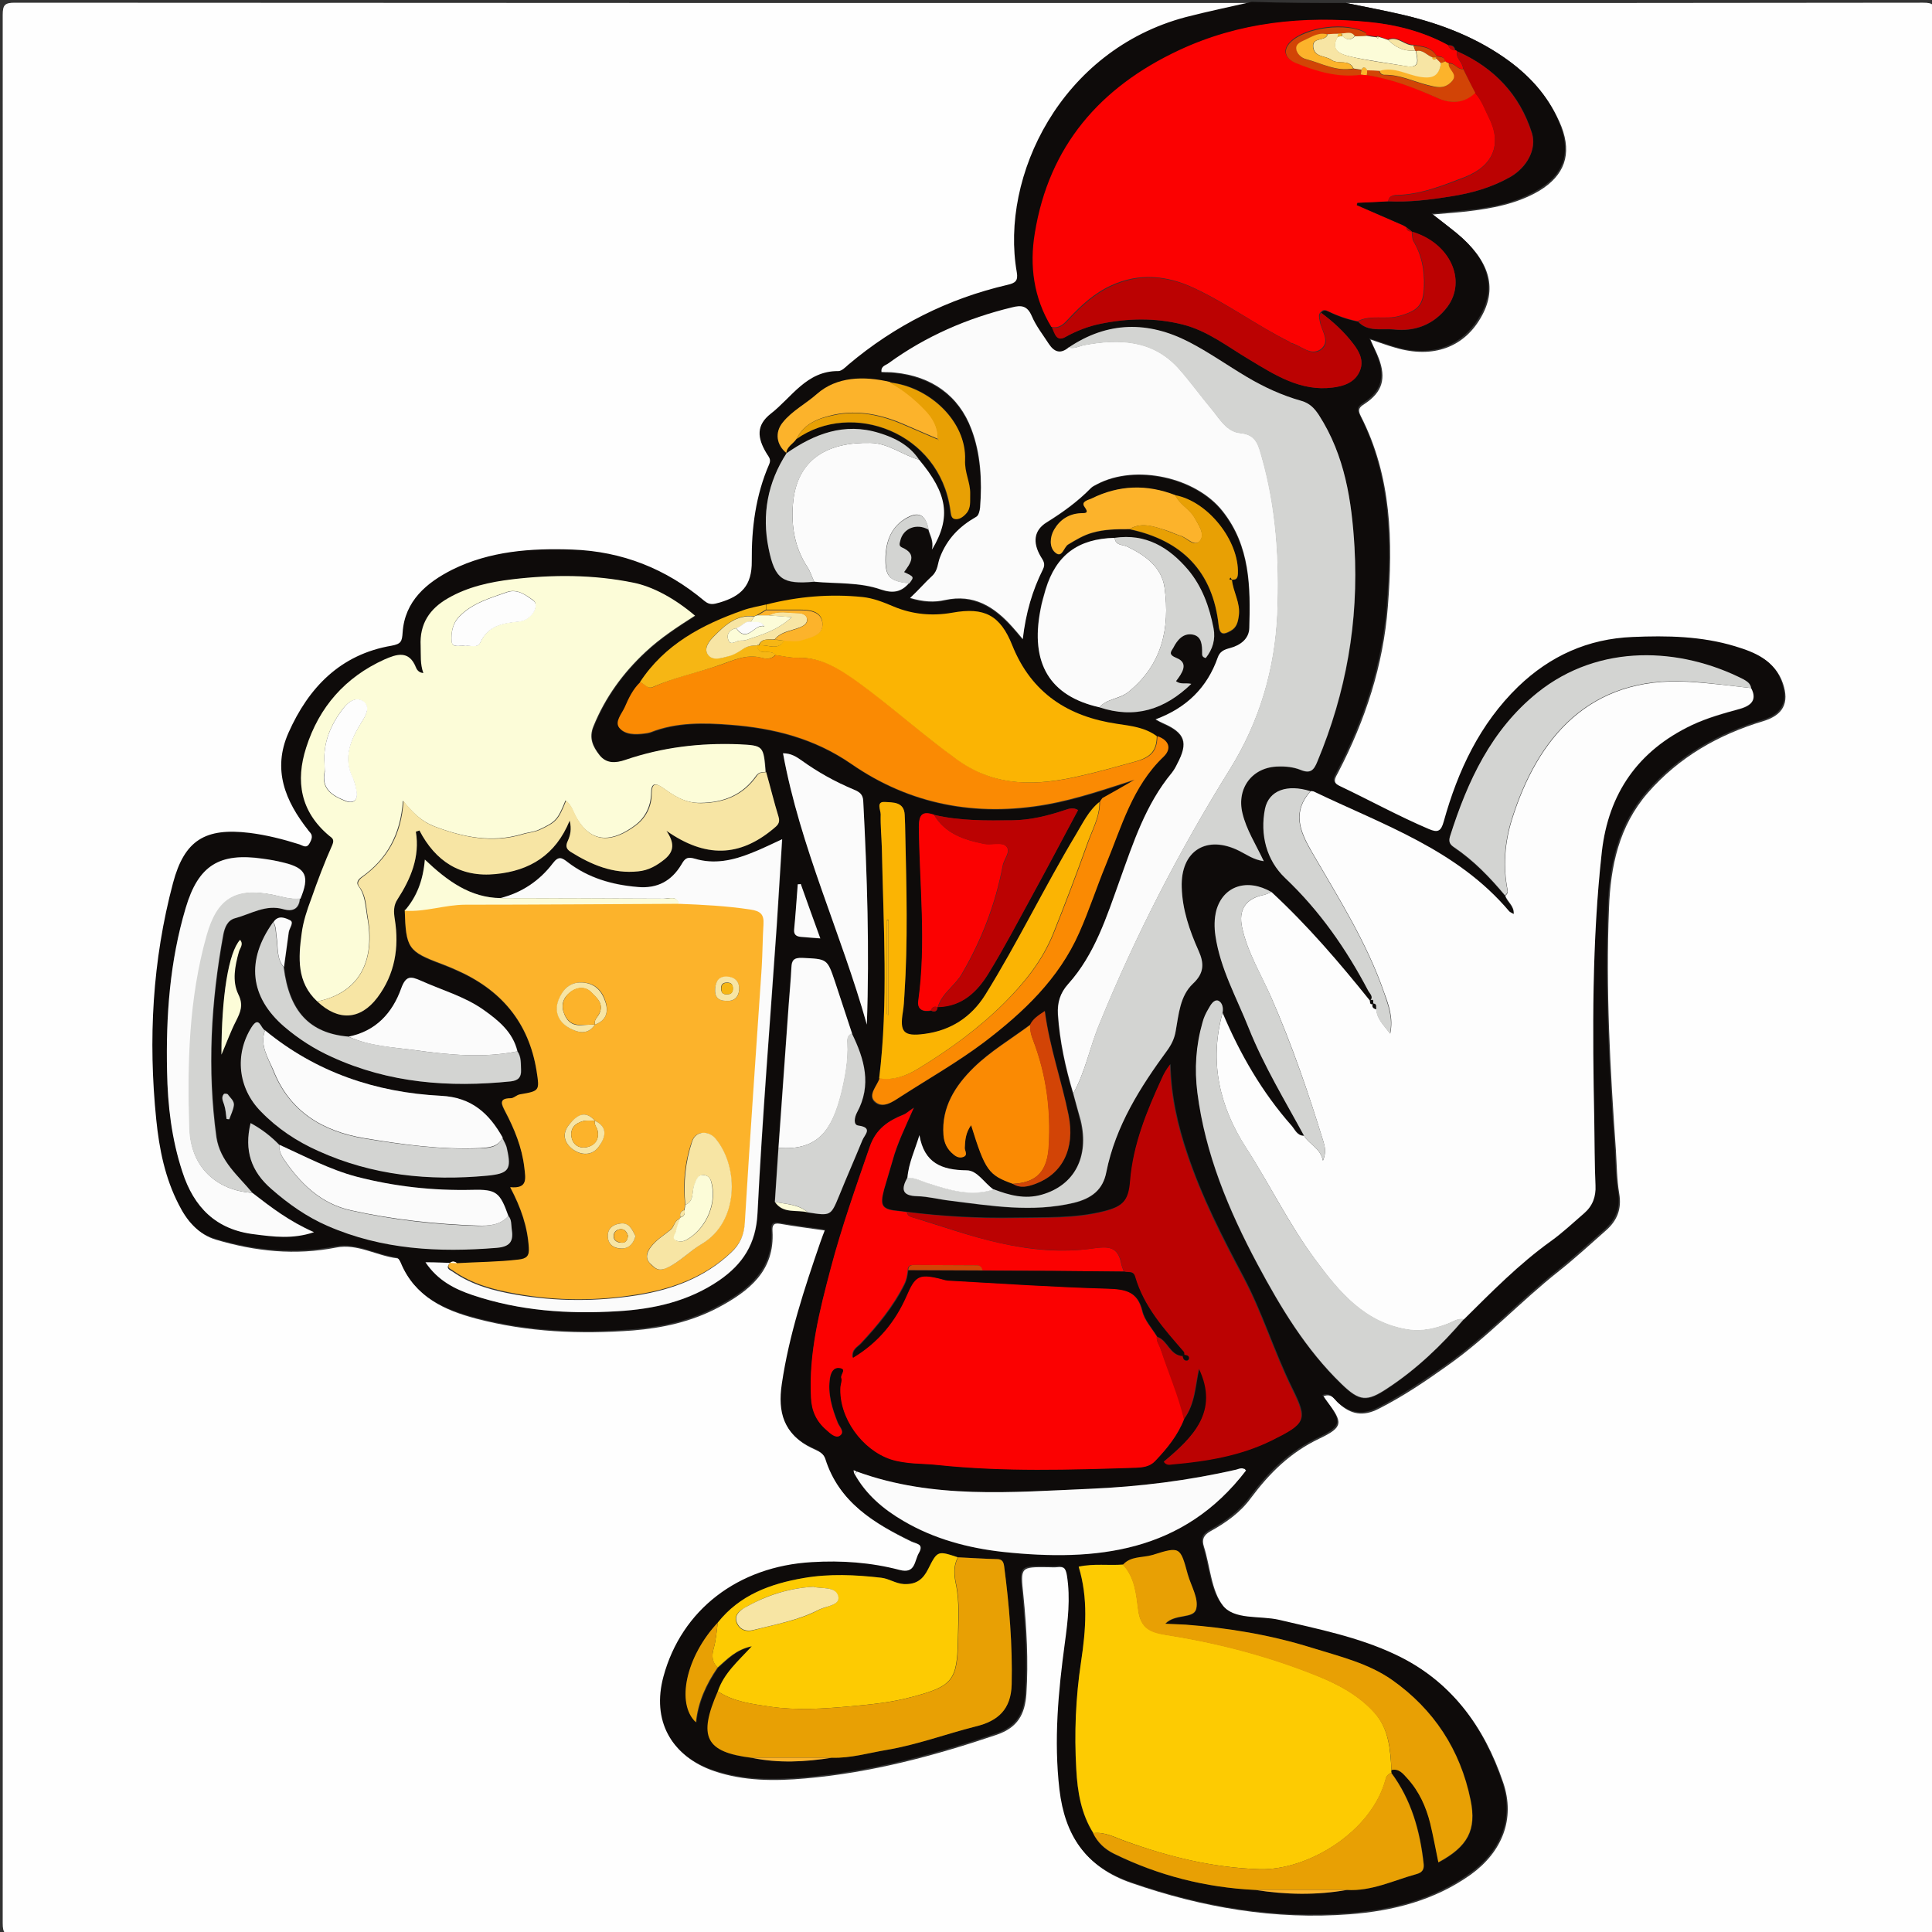 <?xml version="1.0" encoding="utf-8"?>
<!-- Generator: Adobe Illustrator 22.1.0, SVG Export Plug-In . SVG Version: 6.00 Build 0)  -->
<svg version="1.1" id="Calque_1" xmlns="http://www.w3.org/2000/svg" xmlns:xlink="http://www.w3.org/1999/xlink" x="0px" y="0px"
	 viewBox="0 0 643 643" style="enable-background:new 0 0 643 643;" xml:space="preserve">
<rect x="0" y="0" width="643" height="643" fill="#333333" stroke="none"/>
<style type="text/css">
	.st0{fill:#FEFEFE;}
	.st1{fill:#0E0B0A;}
	.st2{fill:#FDFDFD;}
	.st3{fill:#FB0101;}
	.st4{fill:#FCB32B;}
	.st5{fill:#FCFCD8;}
	.st6{fill:#FBFBFB;}
	.st7{fill:#FDCB02;}
	.st8{fill:#D3D4D2;}
	.st9{fill:#BB0202;}
	.st10{fill:#FA8A03;}
	.st11{fill:#FBB403;}
	.st12{fill:#E8A004;}
	.st13{fill:#F7E5A4;}
	.st14{fill:#F6B614;}
	.st15{fill:#D24406;}
</style>
<g>
	<g>
		<path class="st0" d="M448,1c64,0,128,0,192-0.1c3.4,0,4.1,0.7,4.1,4.1c-0.1,211.7-0.1,423.3,0,635c0,3.4-0.7,4.1-4.1,4.1
			c-211.7-0.1-423.3-0.1-635,0c-3.4,0-4.1-0.7-4.1-4.1C1,428.3,1,216.7,0.9,5c0-3.4,0.7-4.1,4.1-4.1C142.3,1,279.7,1,417,1
			c-7.4,1.7-14.8,3.1-22,5.1c-41.6,11-61.9,52.8-56.2,84.9c0.5,2.9-0.4,3.6-3.1,4.2c-19.8,4.6-37.4,13.5-53,26.6
			c-1,0.8-2.2,2.1-3.3,2.1c-10.6-0.1-15.5,8.8-22.5,14.2c-4.9,3.8-4.7,7.9-1.3,13.3c0.7,1.1,1.5,1.9,0.8,3.5
			c-4.6,10.2-5.9,21.3-5.8,32.2c0.1,8.3-3.6,11.8-10.6,13.8c-2,0.6-3.3,1.1-5.3-0.6c-12.7-10.6-27.3-16.4-43.8-17
			c-13.8-0.5-27.4,0.6-40,6.7c-8.6,4.2-15.8,10.3-16.5,20.9c-0.2,3-0.5,3.8-3.7,4.4c-17,2.9-27.6,13.9-34.3,29
			c-5.3,12.1-1,22.7,6.6,32.4c0.1,0.1,0.2,0.3,0.3,0.4c1.4,1.3,0.9,2.6,0.1,4c-1,1.8-2.3,0.7-3.4,0.3c-5.4-1.7-10.9-3.1-16.5-3.8
			c-14.8-1.8-21.7,2.4-25.5,16.6c-6.9,25.9-8.2,52.2-5.6,78.8c1,9.8,2.9,19.4,7.5,28.3c2.7,5.2,6.2,9.6,12,11.3
			c13.1,3.9,26.4,5.3,40,2.6c7.1-1.4,13.5,2.8,20.4,3.6c0.6,0.1,1.2,1.1,1.5,1.9c4.6,11.1,14.2,15.4,24.8,18.2
			c17.1,4.5,34.6,5.2,52.1,3.9c9.8-0.8,19.4-2.9,28.3-7.6c10.3-5.5,18.9-12.2,18.1-25.5c-0.1-1.7,0.2-2.8,2.5-2.4
			c5,0.9,10.1,1.5,15.4,2.3c-0.6,1.5-1.1,2.9-1.6,4.3c-5.4,15.4-10.5,30.8-12.8,47.1c-1.4,9.5,0.6,16.7,9.7,21
			c1.8,0.9,4.1,1.6,4.8,4c4.5,14.2,16,21.1,28.3,27.1c1.7,0.8,4.7,0.9,2.8,4.2c-1.5,2.5-1.1,7-6.4,5.6c-9.6-2.5-19.4-3.1-29.2-2.6
			c-24.6,1.4-43.4,15.9-49.4,38.1c-3.9,14.5,2.4,26.3,16.6,31.1c9.8,3.3,20,3.3,30.2,2.4c21.9-1.9,42.9-7.5,63.6-14.5
			c7.1-2.4,9.5-6.8,10-13.6c0.7-11,0.1-22-1-32.9c-1-9.4-1-9.4,8.2-9.3c1,0,2,0.1,3,0c2.4-0.3,3.4,0.5,3.7,3.2
			c1.1,7.5,0.3,15-0.7,22.4c-2.2,16.2-3.7,32.4-1.8,48.8c1.7,15.1,8.5,25.5,23.6,30.7c23.6,8.2,47.7,12.3,72.6,10.4
			c14.4-1.1,28.2-4.6,40.3-13.2c10.4-7.5,14.9-18.5,10.8-30.6c-6.3-18.6-17.2-33.7-35.6-42.3c-12.3-5.8-25.5-8.5-38.6-11.5
			c-6.5-1.5-15,0.1-19-5c-4-5.1-4.3-13.1-6.4-19.7c-0.8-2.5-0.1-3.9,2.2-5.2c5.1-2.8,10-6.3,13.4-11c6.2-8.3,13.1-15.2,22.8-19.8
			c8.2-3.9,7.8-5.4,2.5-12.5c-0.4-0.5-0.7-1-1.1-1.6c2.7-1.1,3.7,1.1,5.1,2.4c4,3.7,8.1,4.4,13.2,1.8c8.1-4.1,15.5-9.1,22.8-14.3
			c13.4-9.4,24.5-21.5,37.3-31.6c5.3-4.2,10.4-8.9,15.5-13.4c3.8-3.3,5.4-7.2,4.5-12.4c-0.8-4.7-0.8-9.6-1.1-14.4
			c-1.9-26.8-3.4-53.6-2.3-80.4c0.5-14.1,3.3-27.4,12.9-38.5c10.4-11.9,23.5-19.4,38.5-23.9c6.5-2,8.7-6,6.5-12.5
			c-2.5-7.4-8.9-10-15.5-12c-11.1-3.4-22.6-3.6-34.2-3.1c-14.8,0.6-27.4,6.2-38,16.5c-12.8,12.4-20.1,28-24.8,44.9
			c-0.9,3.3-1.9,3.8-5,2.5c-10.1-4.3-19.7-9.6-29.6-14.3c-3.2-1.5-1.9-3.1-0.9-5c9-17.3,15-35.6,16.5-55.1c1.7-21.7,1.3-43.3-9-63.4
			c-1.1-2.2-0.6-2.9,1.3-4.1c5.9-3.9,7.2-8.4,4.7-15.1c-0.7-1.9-1.7-3.7-2.8-6.3c3.3,1.1,5.7,2,8.2,2.7c12.7,3.8,23.3-0.1,29-10.8
			c5-9.3,2.3-18.3-8.2-27c-2.5-2.1-5.1-4-8.3-6.5c4.3-0.4,7.7-0.6,11.2-1c8.5-1,16.8-2.5,24.3-6.9c8.4-5.1,10.9-12.1,7.4-21.3
			C516,33,510,26.1,502.5,20.5C491.9,12.7,479.9,8,467.2,5C460.8,3.5,454.4,2.3,448,1z"/>
		<path class="st1" d="M448,1c6.4,1.3,12.8,2.5,19.2,4c12.7,3,24.8,7.7,35.3,15.5C510,26.1,516,33,519.3,41.8
			c3.5,9.2,1.1,16.3-7.4,21.3c-7.5,4.5-15.8,6-24.3,6.9c-3.4,0.4-6.9,0.6-11.2,1c3.2,2.5,5.8,4.5,8.3,6.5c10.5,8.7,13.2,17.7,8.2,27
			c-5.8,10.7-16.3,14.7-29,10.8c-2.5-0.8-5-1.6-8.2-2.7c1.2,2.6,2.1,4.4,2.8,6.3c2.5,6.7,1.2,11.2-4.7,15.1
			c-1.9,1.2-2.4,1.9-1.3,4.1c10.3,20.1,10.7,41.7,9,63.4C460,221,454,239.3,445,256.6c-1,1.9-2.3,3.5,0.9,5
			c9.9,4.7,19.5,10,29.6,14.3c3,1.3,4.1,0.8,5-2.5c4.7-16.9,12-32.5,24.8-44.9c10.6-10.2,23.2-15.9,38-16.5
			c11.5-0.5,23-0.3,34.2,3.1c6.6,2,13,4.6,15.5,12c2.2,6.5,0,10.6-6.5,12.5c-15,4.5-28.1,12-38.5,23.9
			c-9.6,11.1-12.4,24.4-12.9,38.5c-1,26.9,0.4,53.6,2.3,80.4c0.3,4.8,0.3,9.7,1.1,14.4c0.9,5.2-0.8,9.1-4.5,12.4
			c-5.1,4.5-10.2,9.1-15.5,13.4c-12.8,10.1-23.9,22.2-37.3,31.6c-7.4,5.2-14.8,10.2-22.8,14.3c-5,2.5-9.1,1.8-13.2-1.8
			c-1.3-1.2-2.4-3.5-5.1-2.4c0.4,0.6,0.7,1.1,1.1,1.6c5.3,7.1,5.7,8.6-2.5,12.5c-9.7,4.6-16.6,11.4-22.8,19.8
			c-3.5,4.7-8.3,8.2-13.4,11c-2.3,1.3-3,2.7-2.2,5.2c2.1,6.7,2.4,14.6,6.4,19.7c4,5.2,12.5,3.5,19,5c13.1,3.1,26.3,5.7,38.6,11.5
			c18.4,8.6,29.3,23.7,35.6,42.3c4.1,12.1-0.3,23.2-10.8,30.6c-12,8.6-25.8,12.1-40.3,13.2c-24.9,2-49-2.2-72.6-10.4
			c-15.1-5.2-21.8-15.6-23.6-30.7c-1.9-16.4-0.4-32.6,1.8-48.8c1-7.4,1.9-14.8,0.7-22.4c-0.4-2.6-1.3-3.5-3.7-3.2c-1,0.1-2,0-3,0
			c-9.2-0.1-9.2-0.1-8.2,9.3c1.1,11,1.6,21.9,1,32.9c-0.4,6.8-2.9,11.3-10,13.6c-20.7,7-41.7,12.6-63.6,14.5
			c-10.2,0.9-20.3,0.9-30.2-2.4c-14.2-4.8-20.5-16.6-16.6-31.1c6-22.2,24.8-36.7,49.4-38.1c9.9-0.6,19.7,0.1,29.2,2.6
			c5.3,1.4,4.9-3,6.4-5.6c1.9-3.2-1.1-3.3-2.8-4.2c-12.4-6-23.8-12.9-28.3-27.1c-0.8-2.4-3-3.2-4.8-4c-9.1-4.4-11.1-11.6-9.7-21
			c2.4-16.3,7.5-31.7,12.8-47.1c0.5-1.4,1-2.8,1.6-4.3c-5.3-0.8-10.3-1.4-15.4-2.3c-2.3-0.4-2.6,0.7-2.5,2.4
			c0.8,13.3-7.8,20.1-18.1,25.5c-8.8,4.7-18.4,6.8-28.3,7.6c-17.5,1.4-35,0.6-52.1-3.9c-10.6-2.8-20.2-7.1-24.8-18.2
			c-0.3-0.7-0.9-1.8-1.5-1.9c-6.9-0.8-13.2-5-20.4-3.6c-13.6,2.7-26.9,1.3-40-2.6c-5.8-1.7-9.4-6.1-12-11.3
			c-4.6-8.9-6.5-18.5-7.5-28.3c-2.7-26.6-1.3-52.9,5.6-78.8c3.8-14.2,10.7-18.4,25.5-16.6c5.6,0.7,11.1,2.1,16.5,3.8
			c1.2,0.4,2.4,1.5,3.4-0.3c0.8-1.4,1.3-2.7-0.1-4c-0.1-0.1-0.2-0.2-0.3-0.4c-7.7-9.7-12-20.2-6.6-32.4c6.7-15.1,17.3-26.1,34.3-29
			c3.2-0.6,3.5-1.4,3.7-4.4c0.7-10.5,8-16.6,16.5-20.9c12.5-6.2,26.2-7.2,40-6.7c16.6,0.6,31.2,6.4,43.8,17c1.9,1.6,3.2,1.2,5.3,0.6
			c7-2.1,10.7-5.5,10.6-13.8c-0.1-10.9,1.3-21.9,5.8-32.2c0.7-1.6-0.1-2.4-0.8-3.5c-3.3-5.4-3.5-9.5,1.3-13.3
			c7-5.4,11.9-14.3,22.5-14.2c1.1,0,2.3-1.2,3.3-2.1c15.5-13.1,33.2-22,53-26.6c2.6-0.6,3.6-1.3,3.1-4.2
			c-5.6-32,14.7-73.9,56.2-84.9c7.3-1.9,14.7-3.4,22-5.1C427.3,1,437.7,1,448,1z M468.2,75.7c-0.4-0.2-0.8-0.4-1.2-0.7
			c-5.1-2.2-10.3-4.5-15.4-6.7c0.1-0.3,0.1-0.6,0.2-0.8c3.4-0.2,6.9-0.4,10.3-0.5c6.9,0.4,13.7-0.5,20.6-1.6c7.2-1.1,13.8-3,20-6.5
			c5.6-3.2,8.8-9.3,7.2-14.6c-4-12.8-12.6-21.7-24.8-27.2c-0.2-0.2-0.5-0.3-0.7-0.3c-0.2-1.3-1-1.9-2.3-1.7
			c-8.2-4.5-17.3-6.9-26.4-7.7c-21.7-2.1-43,0-63.1,9.4c-26.2,12.3-43.3,31.9-48,60.9c-1.7,10.8-0.3,21.5,5.5,31.2
			c1,1.9,1.5,5,4.6,3.2c3.6-2,7.5-3.5,11.4-4.3c9.1-1.9,18.3-2.1,27.5,0.2c8.4,2.1,15.1,7.5,22.4,11.8c8.4,5,16.9,10.5,27.4,9.2
			c3.8-0.5,7.6-1.7,9.2-5.6c1.4-3.4-0.2-6.4-2.3-9.1c-3-4-6.7-7.3-10.6-10.2c0.8-1,1.7-0.8,2.6-0.3c3.1,1.5,6.3,2.6,9.7,3.3
			c3.3,3.5,7.9,2.2,11.8,2.6c7,0.8,13.4-1.6,17.9-7.5c6.6-8.9,0.8-21.3-11.7-25l0,0C469.4,76.6,468.8,76.2,468.2,75.7l-0.1,0.3
			C468.1,76,468.2,75.7,468.2,75.7z M410,193c1.4,0.1,2-0.4,2-2c0.4-11-10-24.1-20.8-26.1c-9.4-3.7-18.8-3.5-27.9,1.1
			c-1,0.5-3.6,1.1-2.4,2.7c1.9,2.5,0.1,2.1-1.3,2.2c-4,0.2-6.9,2.2-8.8,5.5c-1.4,2.4-1.6,5.7,0.3,7.5c2.4,2.2,2.9-1.7,4.4-2.6
			c2.6-1.5,5.1-3.1,8-3.9c4-1.2,8.2-1.2,12.4-1.2c17.5,3.7,27.8,14.1,29.7,32.2c0.3,3.3,1.9,2.9,4,1.7c2-1.1,2.4-2.9,2.7-5
			C412.9,200.7,410.4,197.1,410,193L410,193z M296.1,127.2c-8.6-1.9-17.6-1.7-24.2,4c-3.7,3.2-8.2,5.6-11.4,9.5
			c-2.7,3.3-2.1,7.5,1.3,10.2c-6.3,9.8-8.3,20.4-6,31.7c2.1,10.4,4.7,12,15.2,11.1c7.4,0.7,15.1,0.1,22.2,2.6c3.9,1.3,6.7,1,9.3-2.1
			c1.7-2.2,1.7-2.2-1.8-3.8c2.1-2.9,4.6-5.9-0.7-8.2c-1.1-0.5-0.7-1.3-0.6-2.1c0.9-4.3,5.5-6.1,9.5-3.8c0.4,1.9,1.7,3.6,1.2,6.7
			c6.5-10.8,5.2-18.7-4.3-29.9c-3.2-4.8-8.1-7.3-13.4-8.9c-11.5-3.6-21.5,0.3-30.9,6.8c0.1-2.3,2.3-3.2,3.4-4.8
			c18.4-13,47.6-2.4,51.2,23.3c0.2,1.1,0.1,2.7,1.3,3.1c1.5,0.4,2.9-0.6,3.9-1.7c1.8-1.8,1.4-4.3,1.4-6.6c0.1-3.8-1.9-7-1.7-11.3
			C321.8,140.2,309.4,128.6,296.1,127.2z M268.9,403.6c7.7,1.1,7.6,1.1,10.4-5.6c2.5-6.1,5.2-12.2,7.7-18.4c0.7-1.8,3.6-4.1-1.3-4.9
			c-1.9-0.3-1.2-3-0.5-4.3c5.1-9.2,2.6-17.9-1.7-26.4c-1.9-5.8-3.7-11.5-5.7-17.3c-2.6-7.7-2.6-7.5-10.9-7.9
			c-2.8-0.1-3.5,0.8-3.6,3.2c-0.2,4.1-0.6,8.3-0.9,12.4c-1.1,15.9-2.3,31.7-3.4,47.6c-0.4,6-0.8,12-1.2,18
			C260.6,404.1,265.2,402.5,268.9,403.6z M93,381c-2.8-2.9-5.9-5.3-9.6-7.3c-2.2,9.1,0.2,16.1,6.9,21.9c5.7,5,11.8,9.3,18.7,12.3
			c18.1,7.9,37,8.8,56.4,7.3c4.7-0.4,5.6-2.4,4.9-6.3c-0.2-1.4,0-3-1.1-4.3c-2.9-7.9-4.1-8.9-12-8.6c-13.1,0.3-25.9-1.1-38.6-4.4
			C109.6,389.3,101.4,384.8,93,381z M312.1,335.2l0.2-0.1c8-0.2,13.1-5.1,16.8-11.3c5.1-8.3,9.6-17,14.3-25.5
			c5.2-9.5,10.2-19.1,15.4-28.7c-1.5-1-2.9-0.5-4.4,0c-5.6,1.9-11.4,3.4-17.4,3.4c-8.7,0.1-17.5,0.3-26.1-1.8
			c-3.8-1.2-5.1-0.2-5,4.1c0.2,19.3,2.4,38.6-0.2,57.9c-0.4,2.9,1.6,3.7,4.2,3.2C311,336.9,311.9,336.7,312.1,335.2z M91,306.9
			c-9.1,12.6-7.8,24.8,3.7,34.8c4.8,4.1,10.1,7.5,15.9,10.1c19,8.7,39,10.2,59.5,8.1c2.6-0.3,3.5-1.5,3.4-3.8
			c-0.1-2.1,0.2-4.3-1.2-6.2c-1.6-6.5-6.4-10.3-11.4-13.9c-6.3-4.4-13.8-6.5-20.7-9.6c-3.4-1.5-5-1.8-6.6,2.6
			c-2.9,8.2-8.4,14.3-17.5,16c-13-1.2-19.7-8.4-21.5-23.1c0.5-3.9,1.1-7.8,1.6-11.6c0.2-1.4,1.8-3.2,0.5-3.9
			C95,305.5,92.6,304.5,91,306.9z M337.1,394c2.5,1.6,5.1,0.9,7.6,0c8.8-3.3,13.2-11.5,11-22.9c-2.3-11.4-6.3-22.5-7.9-34.6
			c-2.2,1.6-3.8,2.6-4.8,4.4c-6.4,4.7-13.4,8.9-19,14.4c-6,5.9-10.8,13.1-10,22.4c0.2,2.6,1.3,4.8,3.3,6.4c1,0.8,2,1.3,3.2,0.9
			c1.8-0.6,0.6-2,0.6-3c0.1-2.6,0.2-5,2.1-7.6C327.9,389.6,329,391.1,337.1,394z M88.2,342.9c-1.4-0.5-1.9-5.1-4.4-1.1
			c-5.7,9.1-4.4,20.3,3.1,28c5.5,5.7,12.1,9.9,19.2,13.2c17.9,8.1,36.7,10,56.1,8.2c7.2-0.7,8.2-1.9,6.6-9c-0.3-1.2-1-2.4-1.5-3.6
			c-4.5-8-10.3-13.3-20.5-13.9C125.1,363.6,105.2,356.9,88.2,342.9z M417.8,629c10.2,1.6,20.4,1.8,30.5,0c8.3,0.5,15.6-3.2,23.3-5.3
			c1.6-0.4,2.5-1.4,2.3-3.3c-1.2-11-4.1-21.4-10.8-30.4c-0.1-0.3-0.1-0.6,0-0.9c2.6-0.6,3.9,1.3,5.4,2.9c3.9,4.3,6.2,9.4,7.6,15
			c1,4.2,1.8,8.6,2.7,12.9c9.7-5.2,12.8-10.7,10.7-20.8c-3.4-16.7-12.2-30.1-26.1-39.9c-8-5.6-17.5-7.8-26.7-10.7
			c-13.8-4.4-27.7-6.6-42-7.7c-2.1-0.2-4.2-0.2-6.8-0.3c3.3-3.5,9.5-1.5,10.3-5c0.8-3.4-1.8-7.6-2.8-11.4c-2.5-9.1-2.6-9.4-11.7-6.5
			c-3.3,1.1-7.3,0.3-9.9,3.3c-4.8,0.4-9.6-0.4-14.8,0.7c3.2,10.5,2.4,21,0.8,31.6c-1.8,11.9-2.2,23.8-1.6,35.8
			c0.4,7.4,1.6,14.8,5.7,21.3c1.5,3.1,3.9,5.4,7,6.8C385.6,624.2,401.3,628.2,417.8,629z M365.9,267L365.9,267
			c-3.7,2.8-5.5,7-7.8,10.8c-10.5,17.6-19.3,36.1-30.2,53.4c-4.7,7.5-11.6,11.8-20.3,13c-6.9,0.9-8.3-0.6-7.1-7.4
			c0.3-1.8,0.4-3.6,0.5-5.5c1.2-17.8,0.7-35.6,0.3-53.5c-0.1-2.2-0.1-4.3-0.2-6.5c-0.1-4.5-4-4.1-6.6-4.3c-3-0.3-1.4,2.7-1.4,4.1
			c-0.1,3.8,0.3,7.7,0.4,11.5c0.5,25.5,2.2,50.9-0.9,76.4c-0.8,2.6-3.9,5.4-1.7,7.7c2.6,2.6,6,0.1,8.6-1.5c9.3-6,19-11.5,27.9-18.2
			c13.1-10,24.9-21.1,31.6-36.4c3.3-7.4,5.8-15.2,8.9-22.7c5.1-12.6,8.8-26,19.2-35.9c2.8-2.7,1.7-5.5-2.1-6.8
			c-3.9-2.9-8.5-3.4-13.1-4.1c-16.3-2.4-28.5-10.2-34.9-26.1c-4-10.1-9.3-12.8-19.9-10.9c-6.7,1.2-13.2,0.6-19.5-2
			c-3.4-1.4-6.7-2.8-10.4-3.2c-10.9-1.1-21.6-0.2-32.1,2.5c-2.6,0.6-5.2,1.1-7.6,1.9c-13.6,4.8-26,11.3-34.3,23.9
			c-2.5,2.3-3.8,5.4-5.2,8.4c-1,2.2-3.3,4.8-1.8,6.8c1.9,2.4,5.3,2.3,8.4,1.9c0.7-0.1,1.3-0.1,2-0.4c8.6-3.4,17.7-3.2,26.6-2.5
			c14.4,1.1,27.8,4.5,40.2,13c19.5,13.5,41.5,17.7,65.1,13.5c10-1.8,19.5-5.1,29.2-8.2c-3.6,2-7.1,4-10.7,6.1
			C366.6,266.1,366.3,266.5,365.9,267z M84,397c-4.7-5.7-10.7-10.4-11.8-18.5c-3.1-22.6-1.9-45.1,2.3-67.5c0.4-2.4,1.3-4.7,3.9-5.4
			c5.3-1.4,10.2-4.7,16.1-3c3.1,0.9,5.2,0,5.5-3.6c3.2-7.4,1.9-10.2-5.6-12c-2.3-0.5-4.6-0.9-6.9-1.3C73,283.7,66,288,61.8,302.1
			c-5.3,17.7-6.6,36-6.2,54.4c0.3,11.4,1.6,22.5,5.1,33.4c3.9,11.9,11.3,19.3,24,20.8c6.3,0.7,12.6,1.6,19.8-0.7
			C96.4,406.5,90.2,401.8,84,397z M365.9,235.4c11.8,4,21.6,0.8,30.5-7.8c-1.9-0.5-3.6,0.3-5.1-0.9c2-2.7,4.4-6,0.2-7.7
			c-2.9-1.2-1.7-2.1-1.1-3.4c1.4-2.6,3.4-5,6.5-4.4c3,0.6,3.1,3.5,3.1,6.1c0,0.6-0.1,1.4,1.2,1.7c2.3-2.9,3.3-6.2,2.6-9.9
			c-1.3-7.1-3.8-13.9-8.5-19.5c-6.3-7.5-14.1-12.1-24.4-10.6c-12.2,0.3-19.5,5.7-23,17.2c-0.7,2.2-1.3,4.5-1.7,6.7
			C342.8,220.8,349.4,231.6,365.9,235.4z M166.7,298.9c-10.2-0.1-17.8-5.7-25.3-12.9c-0.6,7-2.8,12.4-6.7,17
			c0.4,12.8,1.1,13.8,12.3,18c1.6,0.6,3.1,1.2,4.6,1.9c15,6.4,24.4,17.4,27,33.8c1.1,6.5,1.1,6.7-5.5,7.7c-1.2,0.2-2.1,1.3-3.1,1.3
			c-4.2,0-3.1,2.1-1.9,4.3c3.1,5.9,5.7,12,6.4,18.7c0.4,3.6,1.3,7.2-4.7,6.6c3.6,6.8,5.7,13.1,6.2,20.1c0.2,2.7-0.7,3.7-3.5,4
			c-6.8,0.8-13.6,0.8-20.4,1.2c-3.2-0.2-6.5-0.3-10.4-0.5c4.1,6.1,9.6,8.9,15.6,10.9c15.7,5.3,31.9,6.4,48.3,5.4
			c12.1-0.7,23.7-3.3,33.9-10.3c7.8-5.4,12.2-12.1,12.7-22.3c1.6-31.9,4.2-63.8,6.4-95.7c0.7-9.5,1.2-19,1.8-28.8
			c-3.9,1.8-7.2,3.4-10.5,4.7c-6,2.4-12.2,3.7-18.5,1.8c-2.7-0.8-3.4,0-4.5,1.9c-3.2,5.5-8,8.1-14.6,7.5c-8.5-0.8-16.3-3-23.2-8.2
			c-2-1.5-3.1-2.1-5,0.3C179.8,293.1,173.9,297.1,166.7,298.9z M414.6,489.5c-0.9-1.2-2.1-0.7-3.2-0.4c-16.1,3.7-32.4,5.7-48.8,6.4
			c-26,1.1-52.1,3.5-77.4-5.7c-0.4-0.2-0.8-0.3-1.1-0.5c0.1,0.4,0.2,0.8,0.2,1.2c3.9,6.9,9.6,11.8,16.3,15.7
			c10.2,6,21.4,9,33.1,10.3C364.8,519.9,393.8,516.7,414.6,489.5c-0.1-0.1-0.3-0.2-0.3-0.2c0.2-0.4,0.1-0.5-0.3-0.3
			C414.2,489.1,414.4,489.3,414.6,489.5z M276.9,585c6.2,0.2,12.2-1.6,18.2-2.6c10.1-1.7,19.7-5.3,29.6-7.8c7.4-1.8,11.8-5.7,12-14
			c0.3-13.2-0.8-26.2-2.5-39.3c-0.2-1.5-0.6-2.4-2.4-2.4c-4.3-0.1-8.6-0.4-12.9-0.6c-6.7-2.2-6.8-2.3-9.9,3.9
			c-1.7,3.4-3.9,5.2-8.1,5c-2.8-0.1-4.9-1.8-7.5-2.1c-8.6-0.9-17.3-1.4-25.9,0.1c-11,1.9-21.2,5.6-28.5,14.8
			c-10.6,11.3-14.1,27-7.2,33.3c0.7-6.8,3.4-12.7,7.2-18.2c3.2-2.8,6.1-6.1,11.4-7.1c-4.6,5-9.3,9-11.3,15
			c-6.6,15.1-4.2,20.2,11.2,22.1C259.1,586.9,268,586.4,276.9,585z M330.7,395.9c-3.1-2.1-5.4-6.4-9-6.4
			c-8.3-0.1-14.1-2.4-15.7-11.7c-1.5,4.9-3.6,9.3-4,14.2c-2.1,3.8-1.9,6,3.3,6.2c3.6,0.1,7.2,1,10.9,1.5c13.7,1.7,27.3,4,41.2,0.7
			c6-1.4,9.6-4.3,10.8-10.2c3-15.5,11.3-28.3,20.4-40.7c1.4-1.9,2.3-3.9,2.7-6.3c1-5.5,1.4-11.6,5.7-15.7c3.8-3.6,3.8-6.8,1.9-11
			c-3-6.7-5.4-13.7-5.6-21.1c-0.4-12.2,8.3-17.6,19.2-12.1c2.4,1.2,4.6,2.8,8.1,3.4c-2.7-5.8-5.8-10.5-7.1-16
			c-2-8.4,3.4-15.5,12-15.5c2.5,0,5.1,0.2,7.3,1.1c3.4,1.4,4.5,0.1,5.7-2.9c9.6-22.8,13.8-46.5,12.3-71.2
			c-0.9-15.4-3.2-30.5-11.8-43.9c-1.5-2.3-3.1-4-5.9-4.8c-6.4-1.8-12.5-4.6-18.2-8c-6.4-3.8-12.6-8.2-19.2-11.6
			c-13.6-7-27.1-6.9-40.1,1.9c-2.6,2.2-4.8,1.6-6.6-1.1c-2-3.1-4.3-6-5.7-9.3c-1.4-3.5-3.4-3.7-6.6-2.9
			c-14.9,3.6-28.6,9.6-41.1,18.6c-0.9,0.7-2.6,0.9-2.3,2.9c1.5,0.1,3,0.1,4.4,0.2c12.2,1.3,21.3,7.6,25.5,18.8
			c3,8.1,3.6,17.2,2.9,26.1c-0.1,1.1-0.5,2.7-1.3,3.1c-5.6,3.1-9.7,7.2-12.1,13.6c-0.6,1.7-0.5,4.2-2.5,6c-2.4,2.2-4.5,4.9-7.4,7.4
			c4.4,1.4,8.1,1.5,11.6,0.7c9.6-2.1,16.4,2.3,22.4,8.9c1,1.1,2,2.3,3.5,4.1c1-8.8,3.2-16.2,6.7-23.2c1-2,0-3-0.8-4.4
			c-2.6-4.6-2.2-8.7,2.1-11.3c5.4-3.3,10.3-6.9,14.7-11.4c0.6-0.6,1.4-0.9,2.1-1.3c12.8-6.7,32.8-2.3,41.7,9
			c9.2,11.6,9.3,25.2,8.9,38.9c-0.1,3.7-3.2,5.8-6.5,6.7c-1.9,0.5-3.3,1-4,3.1c-3.5,10-10.3,16.8-20.7,20.6c1.1,0.5,1.8,0.9,2.5,1.3
			c7.3,3.1,8.5,6.4,4.7,13.5c-0.5,1-1.1,2.1-1.8,3c-8.7,10.5-12.8,23.1-17.3,35.7c-4.3,12.2-8.3,24.7-17.2,34.6
			c-2.7,3-3.6,6.2-3.4,10c0.6,9,2.5,17.8,5.1,26.4c0.8,3,1.7,6,2.4,9.1c2.9,12.1-2.2,21.7-13,24.7
			C341,399.3,335.8,397.9,330.7,395.9z M301.9,403.3c-0.8-0.1-1.7-0.2-2.5-0.3c-5.8-0.5-6.6-1.6-5.1-7.2c0.9-3.2,1.9-6.3,2.8-9.5
			c1.6-5.8,4.2-11.1,7.1-17.7c-1.9,1.3-2.5,1.9-3.2,2.2c-5.3,2.1-9.4,4.8-11.5,10.9c-4.6,13.3-9.3,26.6-12.9,40.2
			c-3.8,14.1-7.4,28.3-6.6,43.2c0.2,4.4,1.8,7.9,5.2,10.8c1.3,1.1,2.9,2.7,4.3,1.9c1.9-1.2,0-2.9-0.6-4.3c-1.9-4.8-3.5-9.7-2.6-15
			c0.3-1.7,1.1-3.5,3.1-3.3c2.8,0.3,0.2,2.2,0.7,3.4c0.3,0.8-0.2,1.9-0.3,2.9c-0.6,10.3,7.2,21,16.7,24.1c5.2,1.7,10.5,1.4,15.8,1.9
			c21.9,2.3,43.9,1.6,65.8,0.9c2.2-0.1,4.6-0.3,6.4-2.2c4-4.2,7.6-8.6,9.7-14.1c3.7-5,3.7-11.1,5-16.8c6.8,14.3-2,22.9-11.7,31
			c0.9,1.4,2,1,2.9,0.9c11.3-1,22.5-2.8,32.9-7.9c11.5-5.7,12.1-6.7,6.8-17.4c-6-12.2-9.9-25.2-16.3-37.2
			c-7-13.2-13.8-26.5-18.5-40.6c-3.3-9.7-5.5-19.6-5.7-30c-1.2,1.6-2.1,3.1-2.8,4.7c-5,10.9-9.6,21.9-10.5,34
			c-0.5,6.6-2.4,8.6-8.7,10.2c-9.8,2.5-19.8,2-29.7,2.2C325.7,405.4,313.8,404.8,301.9,403.3z M105.6,333.3c7,6.6,14.3,6.3,20-1.3
			c5.8-7.7,7.3-16.6,5.8-26c-0.4-2.4-0.4-4.6,0.9-6.7c4.4-6.9,7.5-14.1,6.1-22.5c0-0.1,0.5-0.2,1.2-0.4
			c5.3,10.2,13.6,15.7,25.4,14.5c11.3-1.1,20-6.3,24.6-17.8c0.7,2.9,0.2,4.8-0.6,6.7c-0.7,1.5-0.8,2.6,0.9,3.7
			c6.9,4.3,14.2,7.4,22.5,6.5c3.4-0.4,6.3-1.9,8.9-4.1c3.1-2.6,3.2-5.4,0.5-9.4c13,9.2,24.3,8.7,35.5-0.6c1.3-1.1,2.5-1.9,1.8-4.1
			c-1.6-4.9-2.8-9.9-4.1-14.8c-0.8-8.7-0.8-8.9-8.9-9.2c-12.9-0.6-25.6,0.9-37.8,5.2c-3.2,1.1-6.3,1.3-8.6-1.6
			c-2.2-2.8-3.6-5.8-2-9.6c3.9-9.6,9.8-17.7,17.3-24.7c5-4.7,10.7-8.4,16.5-12.1c-6.7-5.7-14.1-9.6-20.6-11
			c-13.3-2.7-26.8-2.7-40.2-1.1c-7.5,0.9-14.7,2.5-21.4,6.3c-6.1,3.5-9.5,8.5-9.1,15.9c0.2,3-0.1,6,0.9,9c-1.6-0.2-2.2-1.1-2.5-1.9
			c-2.3-5.7-6.4-4.4-10.5-2.6c-13,5.9-21.7,15.7-26,29.3c-3.6,11.3-1.9,21.4,7.6,29.3c1,0.8,1.9,1.2,1.1,3.1
			c-2.6,5.9-4.8,11.9-7,17.9c-1.3,3.7-2.6,7.6-3.2,11.5C99.3,318.6,98.7,326.9,105.6,333.3z M406.9,337c0.3-1.6-0.1-3.4-1.5-3.8
			c-1.6-0.4-2.5,1.4-3.2,2.7c-0.8,1.4-1.5,3-2,4.6c-2.1,7.6-2.7,15.4-1.7,23.3c2.6,20.5,10.4,39.1,20,57.1
			c7.7,14.4,16.1,28.4,28,39.9c6,5.8,8.4,6,15.3,1.4c9.6-6.4,17.9-14.3,25.4-23c9.2-9.1,18.3-18.4,28.9-26c3.9-2.8,7.4-6.1,11.1-9.3
			c2.8-2.4,4-5.4,3.8-9.3c-0.3-7.2-0.3-14.3-0.4-21.5c-0.6-29.8-0.8-59.6,2.5-89.4c2.2-19.6,12.1-33.8,30-42.3
			c5.1-2.4,10.6-3.9,16-5.4c3.4-0.9,5.9-2.7,3.7-6.9c-0.2-1.5-1.3-2.2-2.5-2.8c-21-10.7-48-12.1-68.6,4.4
			c-15.5,12.4-23.3,29.5-29.1,47.8c-0.6,1.9,0.1,2.7,1.4,3.7c6.5,4.4,11.9,10,16.9,16c0.6,2.1,3,3.4,2.8,6.1
			c-0.7-0.4-1.2-0.5-1.5-0.9c-17.3-20.5-42.1-28.8-65.1-39.9c-0.3-0.1-0.7-0.1-1-0.1c-7.6-2.4-13.7-0.3-15,5.9
			c-1.7,8.6,0.5,17.1,6.7,23c11.6,11,20.3,23.7,27.7,37.6c0.5,1,1.9,2,0.5,3.3c-10.2-12.8-20.8-25.1-32.8-36.2
			c-8.1-4.7-16-2.1-18.3,6c-0.8,2.8-0.7,5.5-0.3,8.4c1.6,11,7,20.7,11.1,30.8c5,12.5,12,24,18.4,35.8c-2.2,0-2.9-2-4.1-3.3
			C420,363.5,412.7,350.7,406.9,337z M288.5,341c0.9-24.9,0.1-49.6-1.2-74.4c-0.1-2.3-1.2-3.1-3.1-3.8c-6.2-2.5-11.9-5.8-17.4-9.7
			c-1.7-1.2-3.5-2.4-6.2-2.4C266.4,282,280,310.7,288.5,341z M73.7,351c1.9-4.4,3.1-7.9,4.8-11.1c1.6-3,2.7-5.4,0.8-9
			c-2.2-4.4-1.2-9.4,0.2-14.1c0.3-1.2,1.6-2.5,0.4-4C76.1,317,73.7,331.4,73.7,351z M266.5,294.2c-0.3,0.1-0.6,0.1-0.9,0.2
			c-0.4,5-0.8,10-1.2,15c-0.2,1.8,0.8,2.3,2.3,2.5c1.9,0.1,3.9,0.3,6.4,0.5C270.7,306,268.6,300.1,266.5,294.2z M75.4,372.4
			c0.3,0,0.6,0,1,0.1c0.5-1.5,1.3-3,1.5-4.5c0.2-1.6-1.2-2.6-2-3.8c-0.2-0.2-1.1-0.3-1.3-0.1c-1,1.2-0.4,2.3,0.1,3.6
			C75.1,369.2,75.1,370.9,75.4,372.4z"/>
		<path class="st2" d="M582.8,229c2.2,4.1-0.3,5.9-3.7,6.9c-5.5,1.5-10.9,3-16,5.4c-17.9,8.5-27.8,22.7-30,42.3
			c-3.3,29.7-3.1,59.5-2.5,89.4c0.1,7.2,0.1,14.3,0.4,21.5c0.2,3.8-1,6.9-3.8,9.3c-3.7,3.2-7.2,6.5-11.1,9.3
			c-10.6,7.6-19.7,16.9-28.9,26c-2.2-0.4-3.8,1-5.6,1.6c-4,1.5-8.1,2.5-12.6,1.9c-14.7-2.1-23.2-12.4-31.3-23.4
			c-8.7-11.7-15.1-25-23-37.2c-8.9-13.8-12.3-28.7-7.8-44.9c5.8,13.7,13.1,26.4,23,37.6c1.1,1.3,1.8,3.3,4.1,3.3
			c1.7,2.9,5.4,4,6.3,8.3c1.1-2.7,0.7-4.4,0.2-6.2c-5-16.3-10.5-32.4-17.4-48.1c-3.4-7.7-7.9-15-9.7-23.3c-1.3-5.9,1.2-9.6,7-10.8
			c1-0.2,1.9-0.7,2.8-1c12,11.1,22.6,23.5,32.8,36.2c0,0,0-0.1,0-0.1c0.1,0.7,0,1.4,1.1,1.1l-0.1-0.1c-0.4,1,0,1.7,1.1,1.9
			c0.2,3.3,2.5,5.3,4.6,8.1c1.1-5.2-0.5-9.5-2-13.6c-5.8-16.8-15.3-31.7-24.1-46.9c-4.1-7.1-6.5-13.3-0.4-20.2c0.3,0,0.7,0,1,0.1
			c23.1,11.1,47.8,19.4,65.1,39.9c0.3,0.3,0.8,0.5,1.5,0.9c0.2-2.8-2.2-4.1-2.8-6.1c0.5-0.4,0.9-0.9,0.8-1.7c-1.6-8-1-15.9,1.4-23.6
			c8.5-27.2,25.8-47.7,58.5-45.9C568.7,227.3,575.7,228.2,582.8,229z"/>
		<path class="st3" d="M462,67c-3.4,0.2-6.9,0.4-10.3,0.5c-0.1,0.3-0.1,0.6-0.2,0.8c5.1,2.2,10.3,4.5,15.4,6.7
			c0.4,0.2,0.8,0.4,1.2,0.7l-0.1,0.3c0,0,0.1-0.3,0.1-0.3c0,1.1,0.8,1.3,1.7,1.3c0,0,0,0,0,0c0.2,1.1,0.1,2.4,0.6,3.3
			c2.8,4.7,3.7,9.7,3.5,15.1c-0.2,6.2-2.1,8-8.1,9.7c-4.7,1.4-9.6-0.5-14,1.8c-3.4-0.7-6.6-1.8-9.7-3.3c-1-0.5-1.8-0.7-2.6,0.3
			c-0.8,0.8-0.5,1.8-0.3,2.8c0.4,3.1,3.6,6.7,0.6,9.3c-3.4,2.8-6.7-1-10.1-1.9c-0.2,0-0.3-0.2-0.4-0.3
			c-10.9-5.4-20.7-12.7-31.8-17.9c-9.1-4.3-18.4-5.2-27.7-0.9c-5.5,2.5-9.9,6.5-14,10.9c-1.6,1.7-3.1,3.5-5.9,2.9
			c-5.9-9.7-7.3-20.4-5.5-31.2c4.7-29,21.7-48.6,48-60.9c20.1-9.4,41.4-11.5,63.1-9.4c9.1,0.9,18.2,3.2,26.4,7.7
			c0.5,0.9,1,1.8,2.3,1.7c0.3,0,0.5,0.1,0.7,0.3c-0.6,2.4,2,3.7,2,5.9c-1.9,0.3-2.8-2.2-4.8-1.9c-0.4-0.2-0.8-0.4-1.3-0.6
			c-0.1-1.8-1.6-1.5-2.7-1.8c-1.7-3.1-4.8-3.2-7.8-3.7c-2.9,0-5.1-3.2-8.4-1.8c-1-0.3-2.1-0.6-3.1-1c-0.3-0.2-0.6-0.1-0.8,0.1
			c-1.1-0.2-2.2-0.4-3.3-0.5c-0.1-0.3,0-0.8-0.2-0.9c-6.3-3.7-20.1-2-25.1,3.1c-2.6,2.6-2,5.4,1.8,6.9c6.9,2.8,14,4.8,21.6,3.9
			c0.7,0.1,1.4,0.2,2,0.2c8.3,1.2,16,4.2,23.7,7.7c4,1.8,8.7,1.9,12.4-1.8c2.2,2.4,3.2,5.4,4.6,8.2c4.5,8.9,1.5,16.2-8,19.9
			c-7.5,2.9-14.9,5.9-23.1,6C463.1,65.1,462.2,65.5,462,67z"/>
		<path class="st4" d="M152.1,420.4c6.8-0.4,13.6-0.4,20.4-1.2c2.8-0.3,3.7-1.2,3.5-4c-0.4-6.9-2.6-13.3-6.2-20.1
			c6,0.6,5.1-3,4.7-6.6c-0.8-6.7-3.3-12.8-6.4-18.7c-1.1-2.2-2.3-4.3,1.9-4.3c1,0,1.9-1.1,3.1-1.3c6.5-1.1,6.5-1.2,5.5-7.7
			c-2.6-16.4-12-27.3-27-33.8c-1.5-0.7-3.1-1.3-4.6-1.9c-11.2-4.2-11.9-5.2-12.3-18c6.9,0.5,13.4-2,20.2-2c23.7,0,47.4-0.2,71.2-0.3
			c8,0.2,15.9,0.7,23.8,1.9c3.5,0.5,4.5,1.8,4.4,4.9c-0.2,4.8-0.2,9.7-0.6,14.5c-1.9,28.2-3.9,56.4-5.6,84.6
			c-0.3,4.2-1.6,7.3-4.5,10.1c-8.8,8.4-19.6,12.4-31.4,14.3c-13.4,2.2-26.8,2.2-40.2-0.2c-7.5-1.3-14.8-3.2-21.2-7.7
			c-0.8-0.6-2-0.9-1.4-2.1C149.8,420,150.9,419.5,152.1,420.4z M198,373L198,373c-3.3-3.7-5.9-1.8-8.5,1.2c-2.6,3.1-1.8,6,1,8.2
			c2.9,2.3,6.6,2.3,8.8-0.8C201.2,378.9,202.6,375.2,198,373z M198,341c3.7-1.3,4.6-4.1,3.6-7.5c-1.1-3.7-3.5-6.4-7.8-6.5
			c-4.2-0.2-6.4,2.3-7.8,5.7c-1.6,4.1,0.1,7.5,3.5,9.4C192.1,343.6,195.6,344.7,198,341L198,341z M226.5,405.2
			c-0.2,0.1-0.3,0.2-0.3,0.4c-1.8,0.6-1.8,2.7-3.1,3.7c-2.3,1.9-4.9,3.4-6.7,5.9c-1.3,1.8-1.7,3.6,0,5.4c1.5,1.5,2.6,2.7,5.4,1.4
			c4.5-2,7.7-5.6,11.7-8c12.3-7.3,12.4-25.4,4.7-34.9c-2.4-2.9-6.7-2.8-7.9,0.7c-2.4,6.8-3.1,14-2.3,21.2c-0.1,0.6-0.2,1.2-0.3,1.7
			C226.6,403.1,226.1,403.9,226.5,405.2z M211.5,411.4c-1.1-2.2-2-4.5-5-4.2c-2.6,0.3-4.4,1.8-4.2,4.5c0.2,2.8,2.4,4,4.9,3.8
			C209.5,415.4,210.9,413.6,211.5,411.4z M241.7,333.1c2.7,0.2,4.1-1.2,4.3-3.6c0.2-2.7-1.4-4.3-4.1-4.4c-2.7-0.1-3.7,1.7-3.9,4.1
			C237.8,331.6,239,333.1,241.7,333.1z"/>
		<path class="st5" d="M105.6,333.3c-6.9-6.4-6.3-14.6-5.2-22.7c0.5-3.9,1.8-7.8,3.2-11.5c2.1-6,4.4-12.1,7-17.9
			c0.8-1.9-0.1-2.3-1.1-3.1c-9.5-8-11.2-18.1-7.6-29.3c4.3-13.5,13-23.4,26-29.3c4.1-1.8,8.2-3.2,10.5,2.6c0.3,0.8,1,1.8,2.5,1.9
			c-1.1-3-0.8-6-0.9-9c-0.4-7.4,3-12.4,9.1-15.9c6.6-3.8,13.9-5.4,21.4-6.3c13.5-1.6,26.9-1.6,40.2,1.1c6.6,1.3,13.9,5.3,20.6,11
			c-5.8,3.7-11.5,7.4-16.5,12.1c-7.5,7-13.4,15.1-17.3,24.7c-1.6,3.9-0.2,6.8,2,9.6c2.3,2.9,5.4,2.7,8.6,1.6
			c12.3-4.2,24.9-5.7,37.8-5.2c8.2,0.4,8.2,0.5,8.9,9.2c-1.1,0.1-2.2,0-3.1,1.2c-4.5,6.4-10.7,9-18.6,9.1c-5.2,0.1-8.7-2.3-12.5-5
			c-2.6-1.8-3.9-1.6-3.9,1.8c-0.1,4.4-2,8.2-5.4,10.7c-7,5.2-14.2,6.6-19.5-2.6c-1.1-1.9-1.6-4.2-3.6-5.7c-2.6,6.4-3.2,7.1-8.8,9.7
			c-1.7,0.8-3.8,0.9-5.7,1.5c-10.1,3-19.7,1-29.2-2.6c-4.1-1.6-7.1-4.4-10.4-8.5c-0.8,11.3-5.4,19.5-13.8,25.4c-1,0.7-1.9,1.8-1,3
			c2.3,3,2.3,6.8,2.9,10.2C124.8,318.7,120.5,330.2,105.6,333.3z M108,254c0,1.2,0.1,2.1,0,2.9c-1.2,5.8,2.7,8,6.9,9.7
			c2.5,1,4.3,0,3.7-3.2c-0.3-1.5-0.5-3-1.2-4.3c-3.5-7.1-0.6-13.1,3-18.9c1.5-2.3,2.7-4.9,0.6-6.6c-2.4-1.9-5-0.1-6.8,2.2
			C110,241.2,107.5,247.3,108,254z M154.9,215c1.7-0.3,4.1,0.8,5-1.3c2.6-5.6,7.5-6.4,12.9-6.9c4-0.4,7-5.4,4.6-7.1
			c-2.4-1.7-5.2-3.8-8.6-2.7c-5.6,2-11.5,3.6-15.9,8.1c-2.3,2.3-2.8,5.4-2.6,8.2C150.5,216,153.3,214.6,154.9,215z"/>
		<path class="st6" d="M357.2,363.9c-2.6-8.6-4.5-17.4-5.1-26.4c-0.2-3.8,0.7-7,3.4-10c8.9-9.9,12.8-22.4,17.2-34.6
			c4.5-12.5,8.6-25.2,17.3-35.7c0.7-0.9,1.3-1.9,1.8-3c3.8-7.1,2.6-10.3-4.7-13.5c-0.7-0.3-1.5-0.7-2.5-1.3
			c10.3-3.8,17.2-10.6,20.7-20.6c0.7-2,2.1-2.6,4-3.1c3.4-0.9,6.4-3,6.5-6.7c0.4-13.7,0.3-27.3-8.9-38.9c-8.9-11.3-28.9-15.7-41.7-9
			c-0.7,0.4-1.5,0.7-2.1,1.3c-4.4,4.5-9.4,8.1-14.7,11.4c-4.4,2.7-4.7,6.8-2.1,11.3c0.8,1.4,1.8,2.4,0.8,4.4
			c-3.5,7-5.7,14.5-6.7,23.2c-1.5-1.8-2.5-3-3.5-4.1c-6-6.7-12.8-11-22.4-8.9c-3.5,0.8-7.3,0.6-11.6-0.7c2.8-2.6,5-5.2,7.4-7.4
			c1.9-1.8,1.8-4.3,2.5-6c2.4-6.3,6.5-10.4,12.1-13.6c0.8-0.4,1.2-2,1.3-3.1c0.7-8.9,0.2-18-2.9-26.1c-4.2-11.2-13.3-17.6-25.5-18.8
			c-1.5-0.2-2.9-0.1-4.4-0.2c-0.3-2,1.4-2.2,2.3-2.9c12.4-9,26.2-15,41.1-18.6c3.1-0.8,5.1-0.6,6.6,2.9c1.4,3.3,3.7,6.2,5.7,9.3
			c1.8,2.7,3.9,3.4,6.6,1.1c1.9,0.6,3.6-0.5,5.3-0.8c11.8-2.2,23-1.7,31.6,8.1c3.7,4.2,7,8.8,10.6,13.1c2.7,3.3,5.1,7.7,9.7,8.1
			c5.4,0.5,6,4.2,7.1,8c4.8,16.9,5.9,34.3,5.2,51.8c-0.8,18.8-6,36.3-15.9,52.2c-16.8,27-31.3,55.1-43.3,84.5
			C362.7,348.4,361.3,356.6,357.2,363.9z"/>
		<path class="st3" d="M394.1,472.2c-2.1,5.5-5.7,9.9-9.7,14.1c-1.8,1.9-4.2,2.1-6.4,2.2c-22,0.7-43.9,1.4-65.8-0.9
			c-5.2-0.6-10.5-0.2-15.8-1.9c-9.5-3.2-17.3-13.9-16.7-24.1c0.1-1,0.6-2.1,0.3-2.9c-0.5-1.2,2.1-3.1-0.7-3.4
			c-2-0.2-2.8,1.6-3.1,3.3c-0.8,5.3,0.7,10.2,2.6,15c0.6,1.4,2.5,3.1,0.6,4.3c-1.3,0.8-3-0.7-4.3-1.9c-3.4-2.9-5-6.4-5.2-10.8
			c-0.8-14.9,2.9-29.1,6.6-43.2c3.6-13.6,8.3-26.9,12.9-40.2c2.1-6.2,6.3-8.8,11.5-10.9c0.7-0.3,1.3-0.9,3.2-2.2
			c-2.9,6.6-5.6,12-7.1,17.7c-0.9,3.2-1.9,6.3-2.8,9.5c-1.5,5.6-0.7,6.7,5.1,7.2c0.8,0.1,1.7,0.2,2.5,0.3c0.2,1.1,0.9,1.5,2,1.8
			c9.6,2.9,19,6.3,28.9,8.5c10.3,2.3,20.6,3.3,31,1.8c4.9-0.7,8.3-0.8,9.4,4.9c0.2,1,0.6,1.9,0.9,2.8c-15.7-0.1-31.4-0.3-47.1-0.4
			c-0.2-1.2-0.9-1.7-2.1-1.7c-6.9,0-13.9-0.1-20.8-0.1c-1.1,0-1.9,0.4-1.9,1.7c-0.2,1.6-0.4,3.1-1.2,4.7
			c-3.7,7.4-8.9,13.7-14.5,19.7c-1,1.1-3.1,1.9-2.7,4.7c8.5-5.1,14.1-12.1,17.8-20.5c2.8-6.5,4-7.5,10.8-5.9c1,0.2,1.9,0.6,2.9,0.7
			c17.8,1,35.5,2.2,53.3,2.7c5.9,0.2,10,0.9,11.6,7.5c0.7,3.1,3.2,5.7,4.9,8.5c-0.2,1.6,0.9,2.8,1.3,4.2
			C389,456.7,392.3,464.2,394.1,472.2z"/>
		<path class="st7" d="M463.1,589.1c-0.1,0.3-0.1,0.6,0,0.9c-1,0.4-1.7,1.1-1.9,2.1c-4.6,17.6-26,30.5-42,30
			c-15.5-0.5-30.3-4.1-44.8-9.4c-3.4-1.2-6.7-3.1-10.5-2.6c-4.1-6.5-5.3-13.8-5.7-21.3c-0.7-12-0.2-23.9,1.6-35.8
			c1.6-10.6,2.4-21.1-0.8-31.6c5.2-1.1,10-0.3,14.8-0.7c4,4.3,4.4,10,5.1,15.3c0.8,6,4.2,7.2,9.4,8.1c17.2,2.7,34,7.1,50.1,13.6
			c7.1,2.9,13.9,6.5,19.1,12.3C462.3,575.5,462.7,582.3,463.1,589.1z"/>
		<path class="st8" d="M357.2,363.9c4.1-7.3,5.5-15.6,8.7-23.2c12-29.4,26.5-57.5,43.3-84.5c9.9-15.9,15.1-33.5,15.9-52.2
			c0.7-17.5-0.4-34.8-5.2-51.8c-1.1-3.7-1.7-7.5-7.1-8c-4.6-0.4-6.9-4.8-9.7-8.1c-3.6-4.3-6.9-8.9-10.6-13.1
			c-8.6-9.8-19.8-10.3-31.6-8.1c-1.8,0.3-3.4,1.4-5.3,0.8c13-8.8,26.5-8.9,40.1-1.9c6.6,3.4,12.8,7.8,19.2,11.6
			c5.7,3.4,11.8,6.2,18.2,8c2.8,0.8,4.4,2.5,5.9,4.8c8.6,13.4,10.9,28.5,11.8,43.9c1.4,24.7-2.8,48.4-12.3,71.2
			c-1.2,3-2.3,4.3-5.7,2.9c-2.2-0.9-4.9-1.2-7.3-1.1c-8.6,0.1-14,7.1-12,15.5c1.3,5.5,4.4,10.3,7.1,16c-3.5-0.5-5.7-2.2-8.1-3.4
			c-10.9-5.5-19.6-0.1-19.2,12.1c0.2,7.4,2.6,14.4,5.6,21.1c1.9,4.2,1.9,7.5-1.9,11c-4.3,4.1-4.7,10.2-5.7,15.7
			c-0.4,2.4-1.3,4.3-2.7,6.3c-9.1,12.4-17.3,25.3-20.4,40.7c-1.1,5.8-4.8,8.7-10.8,10.2c-13.9,3.3-27.5,1-41.2-0.7
			c-3.6-0.4-7.2-1.4-10.9-1.5c-5.2-0.1-5.4-2.4-3.3-6.2c2.5-0.1,4.7,1.1,7.1,1.9c7.1,2.3,14.1,4.4,21.6,2c5.2,2,10.4,3.4,16,1.8
			c10.9-3.1,15.9-12.6,13-24.7C358.9,370,358,367,357.2,363.9z"/>
		<path class="st9" d="M374.1,423.2c-0.3-0.9-0.8-1.9-0.9-2.8c-1.1-5.7-4.6-5.6-9.4-4.9c-10.4,1.4-20.7,0.4-31-1.8
			c-9.9-2.2-19.2-5.7-28.9-8.5c-1.1-0.3-1.8-0.7-2-1.8c11.9,1.5,23.8,2.2,35.8,2c9.9-0.2,19.9,0.3,29.7-2.2
			c6.3-1.6,8.2-3.6,8.7-10.2c1-12.1,5.5-23.1,10.5-34c0.7-1.6,1.6-3.2,2.8-4.7c0.2,10.4,2.4,20.3,5.7,30
			c4.8,14.2,11.5,27.5,18.5,40.6c6.4,11.9,10.3,25,16.3,37.2c5.3,10.7,4.7,11.7-6.8,17.4c-10.4,5.1-21.6,6.9-32.9,7.9
			c-0.9,0.1-2,0.4-2.9-0.9c9.7-8.1,18.5-16.7,11.7-31c-1.3,5.7-1.3,11.8-5,16.8c-1.9-8-5.2-15.4-7.7-23.2c-0.5-1.4-1.5-2.6-1.3-4.2
			c3.6,1.2,4.2,6.3,8.6,6.4c0.2,0.8,0.3,1.7,1.5,1.5c0.2,0,0.6-0.4,0.6-0.6c0.1-1.2-0.9-1.1-1.6-1.3c-0.1-0.3,0-0.7-0.2-1
			c-6.5-7.6-13.3-15.1-16.2-25C377.2,422.7,375.4,423.6,374.1,423.2z"/>
		<path class="st10" d="M366.9,265.6c3.6-2,7.1-4,10.7-6.1c-9.7,3.1-19.2,6.4-29.2,8.2c-23.6,4.2-45.6,0-65.1-13.5
			c-12.3-8.5-25.8-11.9-40.2-13c-8.9-0.7-18-0.9-26.6,2.5c-0.6,0.2-1.3,0.3-2,0.4c-3.1,0.4-6.5,0.4-8.4-1.9c-1.6-2,0.8-4.6,1.8-6.8
			c1.3-3,2.7-6,5.2-8.4c1.5,0.6,2.5,2.5,4.4,1.6c7.1-3.3,14.8-4.8,22.2-7.3c4.4-1.5,8.7-3.7,13.8-2.4c1.4,0.4,3.3,0.6,4.6-0.9
			c2.5,0.3,4.9,1,7.4,0.9c8-0.2,14.2,3.7,20.3,8.2c11.4,8.3,21.8,17.9,33.3,26c12.7,9,26.3,8.4,40.3,5.2c6.3-1.4,12.6-3.2,18.8-4.9
			c5.2-1.4,6.9-3.7,7-8.4c3.8,1.3,4.9,4.1,2.1,6.8c-10.4,9.9-14,23.3-19.2,35.9c-3.1,7.5-5.6,15.3-8.9,22.7
			c-6.8,15.4-18.6,26.5-31.6,36.4c-8.9,6.7-18.6,12.2-27.9,18.2c-2.6,1.7-5.9,4.1-8.6,1.5c-2.2-2.2,0.8-5.1,1.7-7.7
			c4.8,0.8,9.2-0.9,13.1-3.3c10.3-6.3,20-13.3,28.6-21.9c6.8-6.8,12.6-14.1,16.2-23c4-10,7.8-20,11.4-30.1c1.6-4.5,4-8.7,4-13.7
			c0,0,0,0,0,0C366.2,266.5,366.6,266.1,366.9,265.6z"/>
		<path class="st11" d="M385,245c-0.1,4.7-1.8,6.9-7,8.4c-6.2,1.7-12.5,3.5-18.8,4.9c-14,3.2-27.6,3.8-40.3-5.2
			c-11.5-8.2-21.9-17.7-33.3-26c-6.1-4.4-12.3-8.4-20.3-8.2c-2.4,0.1-4.9-0.6-7.4-0.9c-1.3-2.3-5.6,0.8-6-3.2l0.3-0.1
			c0,0,0.3,0.1,0.3,0.1c2.9-0.5,6.3,2.1,8.5-1.7c2,0,4.1,0.4,5.9-0.2c3-1,7.3-1.5,6.8-5.8c-0.4-3.6-4-4.2-7.3-4.2
			c-3.8,0-7.6,0-11.4,0c0-0.6,0-1.1,0-1.7c10.6-2.7,21.3-3.6,32.1-2.5c3.7,0.4,7.1,1.8,10.4,3.2c6.3,2.6,12.8,3.2,19.5,2
			c10.6-1.9,15.9,0.8,19.9,10.9c6.4,15.9,18.6,23.7,34.9,26.1C376.5,241.6,381.1,242.1,385,245z"/>
		<path class="st7" d="M238.9,562.9c2-6,6.7-10,11.3-15c-5.3,1.1-8.2,4.3-11.4,7.1c-1.8-1.8-2-3.8-1.3-6.3c0.8-2.8,1-5.8,1.4-8.7
			c7.3-9.2,17.5-12.9,28.5-14.8c8.6-1.5,17.3-1.1,25.9-0.1c2.6,0.3,4.7,1.9,7.5,2.1c4.2,0.2,6.4-1.6,8.1-5c3.1-6.2,3.2-6.1,9.9-3.9
			c-1.6,2.8-1.3,6-0.7,8.8c1.3,6.1,0.8,12.2,0.7,18.3c-0.2,14.1-1.9,15.8-15.4,19.4c-6.7,1.8-13.7,2.5-20.5,3.1
			c-8.9,0.8-17.8,1.4-26.7,0.1C250.3,567.1,244.2,566.4,238.9,562.9z M270.7,528.1c-8.6,0.5-16.1,3-23.2,7.2c-1.8,1-3.3,2.6-2.3,4.9
			c1,2.3,3.1,3,5.4,2.4c7.4-2,15.1-3.2,21.9-6.8c2.4-1.3,7.1-1.5,6.4-4.4C278.2,527.8,273.4,528.9,270.7,528.1z"/>
		<path class="st12" d="M238.9,562.9c5.3,3.5,11.4,4.2,17.4,5.1c8.9,1.3,17.8,0.7,26.7-0.1c6.9-0.6,13.8-1.3,20.5-3.1
			c13.5-3.6,15.2-5.3,15.4-19.4c0.1-6.1,0.6-12.2-0.7-18.3c-0.6-2.8-0.9-6,0.7-8.8c4.3,0.2,8.6,0.5,12.9,0.6c1.7,0,2.2,0.9,2.4,2.4
			c1.7,13,2.8,26.1,2.5,39.3c-0.2,8.3-4.5,12.2-12,14c-9.9,2.5-19.5,6.1-29.6,7.8c-6,1-12,2.8-18.2,2.6c-8.9,0-17.9,0-26.8,0
			C234.7,583.1,232.3,578,238.9,562.9z"/>
		<path class="st8" d="M406.9,337c-4.5,16.2-1.1,31.2,7.8,44.9c7.9,12.3,14.2,25.5,23,37.2c8.1,10.9,16.6,21.2,31.3,23.4
			c4.5,0.6,8.5-0.4,12.6-1.9c1.9-0.7,3.5-2,5.6-1.6c-7.5,8.8-15.8,16.7-25.4,23c-6.9,4.6-9.3,4.4-15.3-1.4
			c-11.9-11.5-20.3-25.5-28-39.9c-9.6-18-17.4-36.7-20-57.1c-1-7.9-0.5-15.6,1.7-23.3c0.4-1.6,1.1-3.1,2-4.6
			c0.7-1.2,1.7-3.1,3.2-2.7C406.8,333.6,407.2,335.4,406.9,337z"/>
		<path class="st13" d="M105.6,333.3c14.9-3,19.2-14.5,16.8-28.1c-0.6-3.4-0.5-7.2-2.9-10.2c-0.9-1.2,0.1-2.3,1-3
			c8.4-6,13.1-14.2,13.8-25.4c3.3,4.1,6.3,7,10.4,8.5c9.5,3.6,19.1,5.6,29.2,2.6c1.9-0.6,3.9-0.7,5.7-1.5c5.6-2.6,6.2-3.3,8.8-9.7
			c2,1.5,2.5,3.8,3.6,5.7c5.2,9.2,12.5,7.8,19.5,2.6c3.4-2.5,5.4-6.3,5.4-10.7c0-3.4,1.3-3.7,3.9-1.8c3.7,2.6,7.2,5,12.5,5
			c7.9-0.1,14.1-2.7,18.6-9.1c0.8-1.2,1.9-1.1,3.1-1.2c1.4,4.9,2.6,9.9,4.1,14.8c0.7,2.2-0.5,3-1.8,4.1c-11.2,9.3-22.5,9.7-35.5,0.6
			c2.7,4,2.6,6.8-0.5,9.4c-2.7,2.2-5.5,3.8-8.9,4.1c-8.4,0.9-15.6-2.2-22.5-6.5c-1.7-1.1-1.6-2.2-0.9-3.7c0.8-1.8,1.3-3.8,0.6-6.7
			c-4.7,11.5-13.3,16.7-24.6,17.8c-11.8,1.2-20.1-4.3-25.4-14.5c-0.6,0.2-1.2,0.4-1.2,0.4c1.4,8.4-1.7,15.7-6.1,22.5
			c-1.4,2.1-1.3,4.2-0.9,6.7c1.5,9.4,0,18.3-5.8,26C119.9,339.5,112.6,339.9,105.6,333.3z"/>
		<path class="st6" d="M414.7,489.4c-20.9,27.3-49.8,30.4-80.9,27.1c-11.6-1.3-22.9-4.3-33.1-10.3c-6.7-3.9-12.5-8.8-16.3-15.7
			c0.3-0.2,0.6-0.5,0.9-0.7c25.3,9.2,51.4,6.8,77.4,5.7c16.4-0.7,32.7-2.7,48.8-6.4C412.5,488.8,413.7,488.2,414.7,489.4
			L414.7,489.4z"/>
		<path class="st12" d="M463.1,589.1c-0.3-6.8-0.8-13.6-5.7-19c-5.2-5.8-12-9.5-19.1-12.3c-16.2-6.5-32.9-10.9-50.1-13.6
			c-5.2-0.8-8.5-2-9.4-8.1c-0.7-5.3-1.1-11-5.1-15.3c2.6-3,6.6-2.3,9.9-3.3c9.2-2.9,9.2-2.7,11.7,6.5c1.1,3.8,3.7,8,2.8,11.4
			c-0.8,3.5-7,1.5-10.3,5c2.6,0.1,4.7,0.2,6.8,0.3c14.3,1.1,28.2,3.4,42,7.7c9.3,2.9,18.7,5.1,26.7,10.7
			c13.9,9.8,22.7,23.3,26.1,39.9c2.1,10.1-1,15.6-10.7,20.8c-0.9-4.4-1.7-8.7-2.7-12.9c-1.4-5.6-3.7-10.7-7.6-15
			C467,590.4,465.7,588.5,463.1,589.1z"/>
		<path class="st6" d="M152.1,420.4c-1.2-1-2.3-0.5-2.9,0.7c-0.6,1.2,0.6,1.6,1.4,2.1c6.4,4.5,13.7,6.4,21.2,7.7
			c13.4,2.3,26.8,2.3,40.2,0.2c11.8-1.9,22.6-5.9,31.4-14.3c2.9-2.7,4.3-5.9,4.5-10.1c1.7-28.2,3.7-56.4,5.6-84.6
			c0.3-4.8,0.3-9.7,0.6-14.5c0.2-3.2-0.9-4.4-4.4-4.9c-7.9-1.2-15.8-1.6-23.8-1.9c-0.9-2.9-3.3-1.7-5.1-1.7
			c-18.1-0.1-36.2-0.1-54.3-0.2c7.2-1.8,13.1-5.8,17.5-11.6c1.9-2.5,3-1.9,5-0.3c6.8,5.2,14.7,7.5,23.2,8.2c6.6,0.6,11.3-2,14.6-7.5
			c1.1-1.9,1.8-2.7,4.5-1.9c6.3,1.9,12.5,0.6,18.5-1.8c3.4-1.3,6.6-2.9,10.5-4.7c-0.6,9.8-1.2,19.3-1.8,28.8
			c-2.2,31.9-4.8,63.8-6.4,95.7c-0.5,10.2-4.9,16.9-12.7,22.3c-10.2,7-21.8,9.6-33.9,10.3c-16.4,1-32.6-0.1-48.3-5.4
			c-5.9-2-11.5-4.8-15.6-10.9C145.6,420.1,148.9,420.3,152.1,420.4z"/>
		<path class="st6" d="M365.9,235.4c-16.5-3.7-23.1-14.6-19.6-32.5c0.4-2.3,1.1-4.5,1.7-6.7c3.5-11.5,10.8-16.9,23-17.2
			c0.2,2.6,2.6,2.2,4.1,2.9c6.1,2.9,11.6,6.9,12.5,13.8c1.8,13.4-0.8,25.6-12.2,34.7C372.4,232.7,368.4,232.5,365.9,235.4z"/>
		<path class="st6" d="M305.9,153c9.4,11.2,10.8,19.1,4.3,29.9c0.6-3-0.7-4.7-1.2-6.7c-0.9-4.7-3.1-6.1-7-4
			c-5.2,2.8-7.1,7.6-7.3,13.1c-0.2,6.5,1.2,8.1,7.8,8.8c-2.6,3-5.4,3.4-9.3,2.1c-7.1-2.5-14.8-1.9-22.2-2.6
			c-0.8-1.6-1.3-3.4-2.3-4.9c-4.2-6.4-5.4-13.5-4.8-20.9c1.2-15.4,12-20.7,25.8-20.4C295.7,147.5,300.4,151.5,305.9,153z"/>
		<path class="st8" d="M582.8,229c-7.1-0.8-14.1-1.8-21.2-2.2c-32.7-1.8-50,18.7-58.5,45.9c-2.4,7.7-3,15.6-1.4,23.6
			c0.2,0.8-0.3,1.2-0.8,1.7c-5-6-10.4-11.6-16.9-16c-1.4-0.9-2-1.8-1.4-3.7c5.8-18.3,13.7-35.4,29.1-47.8
			c20.6-16.5,47.6-15.1,68.6-4.4C581.5,226.8,582.6,227.5,582.8,229z"/>
		<path class="st6" d="M84,397c6.2,4.8,12.3,9.5,20.5,13.1c-7.2,2.4-13.5,1.5-19.8,0.7c-12.8-1.5-20.2-9-24-20.8
			c-3.6-10.9-4.9-22.1-5.1-33.4c-0.4-18.4,0.9-36.6,6.2-54.4C66,288,73,283.7,87.5,285.8c2.3,0.3,4.6,0.7,6.9,1.3
			c7.5,1.8,8.7,4.5,5.6,12c-3.2,0.4-6.3-0.7-9.3-1.3c-12.4-2.4-18.3,1.5-21.7,13.5c-6,21.2-6.5,42.9-5.8,64.7
			C63.5,388.1,71.8,396.2,84,397z"/>
		<path class="st11" d="M365.9,266.9c0.1,5-2.4,9.2-4,13.7c-3.6,10.1-7.4,20.1-11.4,30.1c-3.6,8.9-9.4,16.2-16.2,23
			c-8.6,8.6-18.3,15.6-28.6,21.9c-3.9,2.4-8.3,4.1-13.1,3.3c3.1-25.4,1.4-50.9,0.9-76.4c-0.1-3.8-0.5-7.7-0.4-11.5
			c0-1.4-1.6-4.3,1.4-4.1c2.5,0.2,6.4-0.2,6.6,4.3c0.1,2.2,0.2,4.3,0.2,6.5c0.4,17.8,0.9,35.6-0.3,53.5c-0.1,1.8-0.2,3.7-0.5,5.5
			c-1.1,6.8,0.2,8.3,7.1,7.4c8.7-1.1,15.6-5.5,20.3-13c10.8-17.4,19.7-35.9,30.2-53.4C360.4,273.9,362.3,269.8,365.9,266.9z
			 M295.2,337.5c0.2,0.1,0.3,0.3,0.5,0.4c0-10.6,0-21.2,0-31.8c-0.2,0-0.3,0-0.5,0C295.2,316.6,295.2,327.1,295.2,337.5z"/>
		<path class="st9" d="M350.1,109c2.7,0.6,4.3-1.2,5.9-2.9c4.1-4.4,8.5-8.4,14-10.9c9.3-4.3,18.5-3.4,27.7,0.9
			c11,5.2,20.9,12.4,31.8,17.9c0.1,0.1,0.3,0.2,0.4,0.3c3.4,0.9,6.7,4.7,10.1,1.9c3-2.6-0.2-6.2-0.6-9.3c-0.1-1-0.5-1.9,0.3-2.8
			c4,3,7.6,6.3,10.6,10.2c2.1,2.7,3.7,5.7,2.3,9.1c-1.6,3.9-5.4,5.2-9.2,5.6c-10.5,1.3-19-4.1-27.4-9.2c-7.3-4.3-14-9.7-22.4-11.8
			c-9.1-2.3-18.4-2.1-27.5-0.2c-3.9,0.8-7.8,2.3-11.4,4.3C351.5,114,351,110.9,350.1,109z"/>
		<path class="st12" d="M363.8,610.1c3.8-0.5,7.1,1.4,10.5,2.6c14.5,5.2,29.3,8.9,44.8,9.4c16,0.5,37.4-12.4,42-30
			c0.3-1,0.9-1.7,1.9-2.1c6.7,9,9.6,19.4,10.8,30.4c0.2,1.9-0.6,2.8-2.3,3.3c-7.7,2.1-15,5.8-23.3,5.3c-10.2,0-20.4,0-30.5,0
			c-16.5-0.8-32.2-4.8-47-12.1C367.7,615.4,365.3,613.2,363.8,610.1z"/>
		<path class="st6" d="M88.2,342.9c17,14,36.9,20.7,58.6,21.8c10.2,0.5,16,5.9,20.5,13.9c-1.6,3.2-4.6,3.3-7.6,3.5
			c-13,0.6-25.7-1.2-38.4-3.3c-13.9-2.3-24.9-8.9-30.3-22.6C89.2,352,86.4,347.9,88.2,342.9z"/>
		<path class="st10" d="M337.1,394c-8.1-2.9-9.2-4.4-13.9-19.5c-1.8,2.5-2,5-2.1,7.6c0,1,1.2,2.4-0.6,3c-1.2,0.4-2.3-0.1-3.2-0.9
			c-2.1-1.7-3.1-3.8-3.3-6.4c-0.7-9.3,4-16.5,10-22.4c5.6-5.5,12.6-9.6,19-14.4c-0.3,2.1,0.4,4,1.1,5.8c4.2,11.2,5.7,22.7,5,34.6
			C348.6,389.7,345.2,393.6,337.1,394z"/>
		<path class="st3" d="M309.8,336.3c-2.6,0.5-4.6-0.3-4.2-3.2c2.7-19.3,0.4-38.6,0.2-57.9c0-4.3,1.3-5.3,5-4.1
			c3.7,6.3,10,8.4,16.6,9.7c2.4,0.5,5.6-0.6,7.2,0.6c2.2,1.7-0.5,4.4-0.9,6.7c-2.4,12.7-7,24.7-13.6,36c-2.3,4-6.6,6.4-8,11
			c0,0-0.2,0.1-0.2,0.1C311,334.8,310.2,335.2,309.8,336.3z"/>
		<path class="st6" d="M288.5,341c-8.5-30.3-22.2-59-27.9-90.3c2.7,0,4.5,1.2,6.2,2.4c5.4,3.9,11.2,7.1,17.4,9.7
			c1.9,0.8,3,1.6,3.1,3.8C288.6,291.4,289.4,316.1,288.5,341z"/>
		<path class="st6" d="M259.1,382c1.1-15.9,2.3-31.7,3.4-47.6c0.3-4.1,0.7-8.3,0.9-12.4c0.1-2.4,0.8-3.3,3.6-3.2
			c8.3,0.4,8.3,0.2,10.9,7.9c1.9,5.7,3.8,11.5,5.7,17.3c-1.6,0.6-1.6,2-1.5,3.3c0.3,5.7-0.8,11.3-2.1,16.7
			C277,375.8,272.4,383.1,259.1,382z"/>
		<path class="st8" d="M88.2,342.9c-1.8,5,1,9.2,2.7,13.4c5.4,13.6,16.4,20.3,30.3,22.6c12.7,2.1,25.5,3.8,38.4,3.3
			c3.1-0.1,6-0.2,7.6-3.5c0.5,1.2,1.3,2.3,1.5,3.6c1.6,7,0.6,8.3-6.6,9c-19.4,1.8-38.2-0.1-56.1-8.2c-7.2-3.2-13.7-7.5-19.2-13.2
			c-7.6-7.7-8.8-18.9-3.1-28C86.3,337.8,86.8,342.4,88.2,342.9z"/>
		<path class="st8" d="M172.2,349.9c1.3,1.9,1.1,4.1,1.2,6.2c0.1,2.3-0.8,3.5-3.4,3.8c-20.5,2.1-40.5,0.6-59.5-8.1
			c-5.8-2.6-11.1-6-15.9-10.1c-11.5-9.9-12.8-22.1-3.7-34.8c1,1.6,0.8,3.4,1.1,5.1c0.5,3.3,0,7,2.4,9.9c1.8,14.7,8.6,22,21.5,23.1
			c7,3.1,14.7,3.5,22.1,4.5C149.5,351.1,160.9,352.2,172.2,349.9z"/>
		<path class="st9" d="M312.2,335.2c1.4-4.6,5.6-7,8-11c6.6-11.3,11.2-23.2,13.6-36c0.4-2.2,3.1-5,0.9-6.7c-1.6-1.2-4.8-0.1-7.2-0.6
			c-6.6-1.4-12.9-3.4-16.6-9.7c8.6,2,17.3,1.9,26.1,1.8c6-0.1,11.7-1.5,17.4-3.4c1.4-0.5,2.8-0.9,4.4,0
			c-5.1,9.6-10.2,19.2-15.4,28.7c-4.7,8.6-9.2,17.2-14.3,25.5C325.3,330,320.3,335,312.2,335.2z"/>
		<path class="st8" d="M423.2,296.9c-0.9,0.3-1.8,0.8-2.8,1c-5.8,1.1-8.3,4.9-7,10.8c1.8,8.4,6.4,15.6,9.7,23.3
			c6.8,15.7,12.4,31.8,17.4,48.1c0.5,1.7,0.9,3.4-0.2,6.2c-0.9-4.3-4.6-5.4-6.3-8.3c-6.4-11.8-13.4-23.3-18.4-35.8
			c-4-10.1-9.5-19.8-11.1-30.8c-0.4-2.8-0.4-5.6,0.3-8.4C407.1,294.8,415.1,292.2,423.2,296.9z"/>
		<path class="st8" d="M169.2,404.7c1.1,1.2,0.9,2.8,1.1,4.3c0.6,3.8-0.2,5.9-4.9,6.3c-19.4,1.6-38.3,0.6-56.4-7.3
			c-6.9-3-13-7.3-18.7-12.3c-6.7-5.8-9.1-12.8-6.9-21.9c3.7,2,6.8,4.4,9.6,7.3c-0.2,1.8,0.5,3.3,1.4,4.7
			c5.6,8.2,12.4,14.9,22.4,17.1c13.9,3.1,28.1,4.7,42.3,5.1C162.7,408,166.5,407.8,169.2,404.7z"/>
		<path class="st8" d="M84,397c-12.3-0.8-20.5-8.9-21-21.1c-0.7-21.8-0.2-43.5,5.8-64.7c3.4-12,9.3-15.9,21.7-13.5
			c3.1,0.6,6.1,1.7,9.3,1.3c-0.3,3.5-2.4,4.5-5.5,3.6c-5.9-1.7-10.8,1.6-16.1,3c-2.5,0.7-3.4,3-3.9,5.4c-4.1,22.4-5.4,44.9-2.3,67.5
			C73.3,386.6,79.3,391.3,84,397z"/>
		<path class="st6" d="M172.2,349.9c-11.4,2.3-22.7,1.2-34.1-0.4c-7.5-1-15.1-1.3-22.1-4.5c9.1-1.8,14.6-7.9,17.5-16
			c1.6-4.4,3.2-4.1,6.6-2.6c6.9,3.1,14.4,5.2,20.7,9.6C165.9,339.6,170.7,343.5,172.2,349.9z"/>
		<path class="st6" d="M169.2,404.7c-2.7,3.1-6.5,3.3-10.1,3.2c-14.2-0.5-28.4-2-42.3-5.1c-10-2.2-16.8-8.9-22.4-17.1
			c-0.9-1.4-1.6-2.9-1.4-4.7c8.4,3.8,16.6,8.2,25.6,10.6c12.7,3.3,25.5,4.7,38.6,4.4C165.2,395.8,166.4,396.8,169.2,404.7z"/>
		<path class="st8" d="M259.1,382c13.3,1.1,17.8-6.2,20.8-18.1c1.3-5.4,2.4-11,2.1-16.7c-0.1-1.3-0.1-2.7,1.5-3.3
			c4.2,8.6,6.7,17.2,1.7,26.4c-0.7,1.3-1.4,4.1,0.5,4.3c5,0.7,2,3.1,1.3,4.9c-2.5,6.1-5.2,12.2-7.7,18.4c-2.8,6.8-2.8,6.8-10.4,5.6
			c-3.2-2.8-7.2-2.7-11-3.5C258.3,394,258.7,388,259.1,382z"/>
		<path class="st8" d="M436.1,263.3c-6.1,6.9-3.7,13.2,0.4,20.2c8.8,15.2,18.3,30.1,24.1,46.9c1.4,4.2,3.1,8.4,2,13.6
			c-2.1-2.8-4.4-4.8-4.6-8.1c-0.2-0.7,0.4-1.9-1.1-1.9c0,0,0.1,0.1,0.1,0.1c0-0.7,0.3-1.8-1.1-1.1c0,0,0,0.1,0,0.1
			c1.4-1.3,0-2.4-0.5-3.3c-7.3-13.9-16.1-26.6-27.7-37.6c-6.2-5.9-8.4-14.4-6.7-23C422.3,263,428.4,260.9,436.1,263.3z"/>
		<path class="st8" d="M365.9,235.4c2.5-2.9,6.5-2.6,9.5-5c11.4-9.1,14-21.3,12.2-34.7c-0.9-6.9-6.4-10.9-12.5-13.8
			c-1.5-0.7-3.9-0.3-4.1-2.9c10.3-1.5,18,3.1,24.4,10.6c4.7,5.6,7.1,12.3,8.5,19.5c0.7,3.7-0.3,7-2.6,9.9c-1.3-0.3-1.2-1.1-1.2-1.7
			c0-2.6-0.1-5.5-3.1-6.1c-3.2-0.6-5.2,1.8-6.5,4.4c-0.7,1.2-1.9,2.2,1.1,3.4c4.2,1.7,1.8,5.1-0.2,7.7c1.5,1.2,3.2,0.5,5.1,0.9
			C387.6,236.2,377.7,239.3,365.9,235.4z"/>
		<path class="st9" d="M487,23c0-2.2-2.6-3.5-2-5.9c12.2,5.4,20.7,14.4,24.8,27.2c1.7,5.3-1.6,11.3-7.2,14.6
			c-6.2,3.5-12.8,5.4-20,6.5c-6.9,1.1-13.7,1.9-20.6,1.6c0.2-1.4,1.1-1.9,2.4-1.9c8.2-0.2,15.7-3.1,23.1-6c9.5-3.8,12.5-11,8-19.9
			c-1.4-2.8-2.4-5.8-4.6-8.2C489.6,28.3,488.3,25.6,487,23z"/>
		<path class="st8" d="M305.9,153c-5.5-1.5-10.2-5.5-16.2-5.6c-13.7-0.3-24.5,5-25.8,20.4c-0.6,7.4,0.6,14.5,4.8,20.9
			c1,1.5,1.5,3.3,2.3,4.9c-10.5,0.9-13.1-0.7-15.2-11.1c-2.3-11.3-0.3-22,6-31.7c0,0-0.1,0.1-0.1,0.1c9.3-6.5,19.3-10.4,30.9-6.8
			C297.9,145.7,302.7,148.2,305.9,153z"/>
		<path class="st4" d="M375.9,176.1c-4.2,0-8.3,0-12.4,1.2c-2.9,0.8-5.5,2.4-8,3.9c-1.5,0.9-2,4.8-4.4,2.6c-1.9-1.7-1.7-5.1-0.3-7.5
			c1.9-3.3,4.9-5.3,8.8-5.5c1.4-0.1,3.1,0.3,1.3-2.2c-1.2-1.7,1.3-2.2,2.4-2.7c9.1-4.5,18.4-4.8,27.9-1.1c1.4,3.1,4.8,4.6,6.4,7.5
			c1.3,2.4,3.6,5.5,1.8,7.7c-1.8,2.2-4.3-1.1-6.5-1.7c-1.7-0.5-3.4-1.4-5.1-1.9C383.9,175.2,379.9,173.7,375.9,176.1z"/>
		<path class="st4" d="M261.7,150.9c0,0,0.1-0.1,0.1-0.1c-3.4-2.7-4-6.9-1.3-10.2c3.1-3.9,7.7-6.2,11.4-9.5c6.6-5.8,15.6-6,24.2-4
			c4.5,2.5,8.5,5.7,12,9.4c2.5,2.6,4.1,5.6,4.1,9.3l-0.2,0.2c-3.6-1.6-7.3-3.1-10.9-4.7c-7.5-3.3-15.4-5-23.5-3.3
			c-4.9,1.1-9.9,2.8-12.4,7.9C264,147.8,261.8,148.6,261.7,150.9z"/>
		<path class="st12" d="M265.1,146.1c2.5-5.2,7.4-6.9,12.4-7.9c8.1-1.8,16,0,23.5,3.3c3.6,1.6,7.3,3.1,10.9,4.7
			c0.2,0.1,0.4,0.2,0.5,0.3c-0.1-0.2-0.2-0.4-0.3-0.5c0-3.7-1.6-6.7-4.1-9.3c-3.5-3.7-7.5-7-12-9.4c13.3,1.4,25.7,13,25.2,25.8
			c-0.2,4.3,1.8,7.4,1.7,11.3c-0.1,2.3,0.4,4.7-1.4,6.6c-1,1.1-2.4,2.1-3.9,1.7c-1.1-0.3-1.1-1.9-1.3-3.1
			C312.7,143.8,283.5,133.1,265.1,146.1z"/>
		<path class="st12" d="M375.9,176.1c4-2.4,7.9-1,11.8,0.3c1.7,0.6,3.4,1.4,5.1,1.9c2.2,0.7,4.6,4,6.5,1.7c1.8-2.2-0.4-5.3-1.8-7.7
			c-1.6-2.9-5-4.4-6.4-7.5c10.9,2,21.3,15.1,20.9,26.1c-0.1,1.6-0.6,2.1-2,2c-0.2-0.2-0.3-0.5-0.5-0.7c-0.1,0.2-0.2,0.4-0.3,0.6
			c0.3,0,0.5,0.1,0.8,0.1c0.4,4.1,2.9,7.7,2.3,12c-0.3,2.1-0.7,3.9-2.7,5c-2.1,1.2-3.6,1.6-4-1.7
			C403.7,190.2,393.4,179.8,375.9,176.1z"/>
		<path class="st14" d="M252,214.8c0.4,4,4.7,0.9,6,3.2c-1.3,1.5-3.2,1.3-4.6,0.9c-5-1.3-9.4,0.9-13.8,2.4c-7.3,2.6-15,4.1-22.2,7.3
			c-1.9,0.9-2.9-1-4.4-1.6c8.2-12.5,20.6-19.1,34.3-23.9c2.5-0.9,5.1-1.3,7.6-1.9c0,0.6,0,1.1,0,1.7c-1,0.6-2,1.2-3,1.8
			c-0.3,0.1-0.6,0.3-0.9,0.4c-5.9-0.7-9.8,3-13.4,6.6c-1.5,1.5-3.5,4-2,6.1c1.6,2.2,4.6,1.2,6.9,0.5c1.7-0.5,3.3-1.4,4.8-2.4
			C248.7,215,250.3,214.8,252,214.8z"/>
		<path class="st9" d="M452,107c4.4-2.3,9.3-0.4,14-1.8c6.1-1.8,7.9-3.6,8.1-9.7c0.2-5.4-0.7-10.4-3.5-15.1
			c-0.5-0.9-0.4-2.2-0.6-3.3c12.5,3.7,18.3,16.1,11.7,25c-4.5,6-10.9,8.3-17.9,7.5C459.9,109.2,455.3,110.6,452,107z"/>
		<path class="st5" d="M166.7,298.9c18.1,0,36.2,0.1,54.3,0.2c1.8,0,4.2-1.1,5.1,1.7c-23.7,0.1-47.4,0.3-71.2,0.3
			c-6.8,0-13.4,2.5-20.2,2c4-4.6,6.1-10,6.7-17C148.9,293.2,156.5,298.8,166.7,298.9z"/>
		<path class="st15" d="M337.1,394c8-0.4,11.5-4.3,11.9-12.7c0.7-11.9-0.8-23.4-5-34.6c-0.7-1.9-1.4-3.7-1.1-5.8
			c0.9-1.8,2.5-2.9,4.8-4.4c1.6,12.2,5.6,23.2,7.9,34.6c2.3,11.3-2.1,19.6-11,22.9C342.2,394.9,339.6,395.6,337.1,394z"/>
		<path class="st6" d="M330.7,395.9c-7.5,2.4-14.5,0.3-21.6-2c-2.3-0.7-4.5-2-7.1-1.9c0.4-4.9,2.5-9.2,4-14.2
			c1.6,9.3,7.4,11.6,15.7,11.7C325.3,389.5,327.6,393.8,330.7,395.9z"/>
		<path class="st12" d="M238.9,540c-0.4,2.9-0.6,5.9-1.4,8.7c-0.7,2.5-0.4,4.5,1.3,6.3c-3.8,5.5-6.5,11.4-7.2,18.2
			C224.9,567,228.3,551.3,238.9,540z"/>
		<path class="st8" d="M302.6,194.2c-6.6-0.7-8-2.3-7.8-8.8c0.2-5.6,2-10.4,7.3-13.1c3.9-2.1,6.1-0.7,7,4c-4-2.3-8.6-0.5-9.5,3.8
			c-0.2,0.8-0.5,1.6,0.6,2.1c5.2,2.3,2.8,5.3,0.7,8.2C304.3,192,304.3,192,302.6,194.2z"/>
		<path class="st5" d="M73.7,351c0-19.6,2.4-34.1,6.2-38.2c1.3,1.5-0.1,2.8-0.4,4c-1.3,4.7-2.3,9.7-0.2,14.1c1.8,3.6,0.7,6-0.8,9
			C76.8,343.2,75.6,346.6,73.7,351z"/>
		<path class="st6" d="M266.5,294.2c2.1,5.9,4.2,11.8,6.5,18.1c-2.5-0.2-4.4-0.3-6.4-0.5c-1.5-0.1-2.5-0.7-2.3-2.5
			c0.5-5,0.8-10,1.2-15C265.8,294.3,266.2,294.3,266.5,294.2z"/>
		<path class="st6" d="M94.5,321.9c-2.5-2.9-1.9-6.5-2.4-9.9c-0.3-1.7-0.1-3.6-1.1-5.1c1.6-2.5,4-1.4,5.6-0.6
			c1.3,0.7-0.3,2.6-0.5,3.9C95.6,314.2,95,318,94.5,321.9z"/>
		<path class="st4" d="M417.8,629c10.2,0,20.4,0,30.5,0C438.1,630.8,428,630.6,417.8,629z"/>
		<path class="st4" d="M250.1,585c8.9,0,17.9,0,26.8,0C268,586.4,259.1,586.9,250.1,585z"/>
		<path class="st8" d="M75.4,372.4c-0.2-1.6-0.3-3.2-0.8-4.7c-0.4-1.3-1.1-2.4-0.1-3.6c0.2-0.2,1.1-0.1,1.3,0.1
			c0.8,1.2,2.3,2.2,2,3.8c-0.2,1.5-1,3-1.5,4.5C76,372.5,75.7,372.5,75.4,372.4z"/>
		<path class="st5" d="M257.9,400c3.8,0.8,7.8,0.8,11,3.5C265.2,402.5,260.6,404.1,257.9,400z"/>
		<path class="st9" d="M309.8,336.3c0.4-1.1,1.1-1.5,2.2-1.1C311.9,336.7,311,336.9,309.8,336.3z"/>
		<path class="st9" d="M484.2,16.8c-1.2,0-1.8-0.8-2.3-1.7C483.3,15,484,15.6,484.2,16.8z"/>
		<path class="st9" d="M469.9,77.1c-0.9,0-1.6-0.2-1.7-1.3C468.8,76.2,469.4,76.6,469.9,77.1z"/>
		<path class="st11" d="M366.9,265.6c-0.3,0.4-0.6,0.9-1,1.3C366.3,266.5,366.6,266.1,366.9,265.6z"/>
		<path class="st6" d="M284.3,490.5c-0.1-0.4-0.2-0.8-0.2-1.2c0.4,0.2,0.8,0.3,1.1,0.5C284.9,490,284.6,490.3,284.3,490.5z"/>
		<path class="st6" d="M414.6,489.5c-0.2-0.2-0.4-0.3-0.6-0.5c0.4-0.2,0.5-0.2,0.3,0.3C414.3,489.3,414.5,489.4,414.6,489.5
			C414.7,489.4,414.6,489.5,414.6,489.5z"/>
		<path class="st9" d="M468.2,75.7c-0.4-0.2-0.8-0.4-1.2-0.7C467.4,75.3,467.8,75.5,468.2,75.7z"/>
		<path class="st1" d="M456.9,334c1.5,0,0.9,1.1,1.1,1.9C456.9,335.6,456.5,335,456.9,334z"/>
		<path class="st1" d="M455.9,333c1.4-0.7,1.1,0.3,1.1,1.1C455.9,334.5,456,333.7,455.9,333z"/>
		<path class="st5" d="M454.8,11.9c1.1,0.2,2.2,0.4,3.3,0.5c0.4,0.5,0.6,0.4,0.8-0.1c1,0.3,2.1,0.6,3.1,1c2.5,2.5,5.4,3.9,9,3.5
			c0,0,0.2,0.2,0.2,0.2c0.5,2.8,1.6,5.9-3.4,5c-6.2-1.1-12.4-1.8-18.5-3.2c-2.8-0.7-6.9-1.8-4.1-6.6c0.5-0.1,1.1-0.1,1.6-0.2
			c1.4,1.3,2.8,1.6,4.2,0C452.2,12,453.5,11.9,454.8,11.9z"/>
		<path class="st15" d="M487,23c1.3,2.6,2.6,5.3,4,7.9c-3.7,3.7-8.4,3.6-12.4,1.8c-7.7-3.4-15.3-6.4-23.7-7.7c0-0.5,0-1.1,0.1-1.6
			c1.3,0,2.7,0,4,0.1c0.2,1,0.8,1.5,1.7,1.5c5.1-0.1,9.7,2.2,14.4,3.4c2.8,0.7,5.3,1.4,7.8-1c2.7-2.7-1.2-4-0.8-6.2
			C484.2,20.8,485,23.3,487,23z"/>
		<path class="st15" d="M454.8,11.9c-1.3,0.1-2.6,0.1-3.8,0.2c-1.2-1.8-3-0.8-4.5-0.9c-0.3,0-0.6,0-0.9,0c-1.3,0.1-2.6,0.2-3.9,0.2
			c-2.6-0.6-4.8,0.7-6.9,1.8c-1.3,0.7-3.5,1.3-3.3,3.2c0.2,1.6,1.7,3,3.3,3.4c5.2,1.3,10.1,4.2,15.7,3.1c0.9,0.1,1.8,0.3,2.6,0.4
			c-0.1,0.5-0.1,1-0.2,1.6c-7.6,1-14.7-1.1-21.6-3.9c-3.8-1.6-4.3-4.4-1.8-6.9c5-5,18.8-6.7,25.1-3.1
			C454.8,11,454.7,11.5,454.8,11.9z"/>
		<path class="st4" d="M482.2,21.1c-0.5,2.1,3.5,3.5,0.8,6.2c-2.5,2.5-5,1.7-7.8,1c-4.8-1.2-9.3-3.5-14.4-3.4
			c-0.9,0-1.5-0.5-1.7-1.5c4.8-1.5,9.1,1.3,13.6,2c4.4,0.7,6.2-0.5,6.9-4.5c0.5-0.2,1-0.3,1.4-0.5C481.3,20.7,481.8,20.9,482.2,21.1
			z"/>
		<path class="st13" d="M471,16.8c-3.6,0.4-6.5-1-9-3.5c3.2-1.4,5.4,1.9,8.4,1.8C470.6,15.6,470.8,16.2,471,16.8z"/>
		<path class="st15" d="M471,16.8c-0.2-0.6-0.4-1.2-0.6-1.7c3,0.5,6.1,0.6,7.8,3.7c0,0-0.2,0.3-0.2,0.3c-0.4,0-0.8,0-1.2,0
			c-1.9-0.6-3.2-2.7-5.5-2.1C471.2,16.9,471,16.8,471,16.8z"/>
		<path class="st15" d="M480.9,20.5c-0.5,0.2-1,0.3-1.4,0.5c-0.5-0.5-1.1-1-1.6-1.6L478,19c0,0,0.2-0.3,0.2-0.3
			C479.3,19.1,480.8,18.7,480.9,20.5z"/>
		<path class="st4" d="M452.9,24.8c0.1-0.5,0.1-1,0.2-1.6c0.7-1.2,1.4-1,1.9,0.2c0,0.5,0,1.1-0.1,1.6
			C454.2,25,453.6,24.9,452.9,24.8z"/>
		<path class="st13" d="M458.9,12.3c-0.2,0.5-0.5,0.6-0.8,0.1C458.3,12.2,458.6,12.1,458.9,12.3z"/>
		<path class="st13" d="M228.1,401c-0.7-7.2,0-14.4,2.3-21.2c1.2-3.5,5.5-3.7,7.9-0.7c7.7,9.5,7.6,27.6-4.7,34.9
			c-4.1,2.4-7.3,6-11.7,8c-2.9,1.3-3.9,0-5.4-1.4c-1.8-1.7-1.3-3.6,0-5.4c1.8-2.5,4.4-4,6.7-5.9c1.3-1.1,1.2-3.1,3.1-3.7
			c-0.4,1.4-0.9,2.8-1.3,4.3c-0.2,1-1.4,2.2,0.2,3c1.1,0.5,2.3,0.3,3.4-0.3c6-3.4,9.7-11,8.5-17.8c-0.3-1.6-0.7-3.4-2.7-3.7
			c-2.2-0.2-2.6,1.6-3.2,3.1C230.1,396.5,231.2,399.7,228.1,401z"/>
		<path class="st5" d="M228.1,401c3.1-1.3,2-4.5,3-6.8c0.6-1.5,1-3.4,3.2-3.1c2.1,0.2,2.4,2,2.7,3.7c1.2,6.8-2.5,14.4-8.5,17.8
			c-1.1,0.6-2.3,0.8-3.4,0.3c-1.7-0.7-0.5-2-0.2-3c0.3-1.4,0.8-2.8,1.3-4.3c0-0.2,0.1-0.3,0.3-0.4c1.2-0.4,1.6-1.2,1.3-2.4
			C227.9,402.2,228,401.6,228.1,401z"/>
		<path class="st13" d="M198,341c-2.4,3.7-5.9,2.6-8.6,1.1c-3.4-1.9-5.1-5.3-3.5-9.4c1.4-3.4,3.7-5.9,7.8-5.7
			c4.3,0.2,6.6,2.8,7.8,6.5C202.6,336.9,201.7,339.7,198,341c-0.4-1.5,0.8-2.4,1.4-3.5c1.7-3.4-0.7-5.3-2.6-7.2
			c-1.8-1.9-4.4-1.8-6.4-0.5c-2.3,1.5-3.8,3.8-2.9,6.8c0.8,2.7,2.4,4.7,5.6,4.6C194.7,341.1,196.4,341,198,341z"/>
		<path class="st13" d="M198,373c4.7,2.2,3.3,5.9,1.3,8.6c-2.2,3.1-5.9,3-8.8,0.8c-2.7-2.1-3.6-5.1-1-8.2
			C192,371.1,194.7,369.3,198,373c-1.3,0.1-2.7-0.2-3.9,0.1c-2.6,0.7-4.4,2.3-3.9,5.3c0.5,2.7,2.6,3.9,5.1,3.4
			c2.7-0.6,4.2-2.6,3.6-5.5C198.6,375.1,197.6,374.2,198,373z"/>
		<path class="st13" d="M211.5,411.4c-0.6,2.2-1.9,4-4.3,4.1c-2.5,0.1-4.7-1-4.9-3.8c-0.2-2.7,1.6-4.2,4.2-4.5
			C209.4,406.8,210.4,409.2,211.5,411.4z M209,411.2c-0.4-1.1-1-2.3-2.7-2.1c-1.3,0.2-2.1,1.1-2.1,2.3c0,1.6,1.4,2.2,2.7,2.2
			C208.2,413.7,208.9,412.7,209,411.2z"/>
		<path class="st13" d="M241.7,333.1c-2.7,0-3.9-1.4-3.7-4c0.2-2.4,1.1-4.2,3.9-4.1c2.7,0.1,4.3,1.7,4.1,4.4
			C245.8,331.9,244.3,333.3,241.7,333.1z M242.2,330.9c1.2,0,1.7-0.7,1.7-1.9c0-1.5-0.7-2.1-2.2-2c-1.6,0.1-1.8,1.2-1.7,2.4
			C240.2,330.8,241.1,331,242.2,330.9z"/>
		<path class="st13" d="M227.8,402.7c0.3,1.2-0.1,2.1-1.3,2.4C226.1,403.9,226.6,403.1,227.8,402.7z"/>
		<path class="st2" d="M108,254c-0.5-6.7,2-12.8,6.3-18.3c1.7-2.2,4.3-4.1,6.8-2.2c2.1,1.7,0.9,4.3-0.6,6.6
			c-3.6,5.8-6.5,11.9-3,18.9c0.6,1.3,0.9,2.8,1.2,4.3c0.6,3.2-1.3,4.2-3.7,3.2c-4.3-1.7-8.1-3.9-6.9-9.7
			C108.1,256.1,108,255.3,108,254z"/>
		<path class="st2" d="M154.9,215c-1.6-0.4-4.4,0.9-4.6-1.6c-0.2-2.8,0.3-5.9,2.6-8.2c4.4-4.5,10.2-6.1,15.9-8.1
			c3.4-1.2,6.2,1,8.6,2.7c2.5,1.7-0.5,6.7-4.6,7.1c-5.4,0.5-10.3,1.3-12.9,6.9C158.9,215.9,156.6,214.7,154.9,215z"/>
		<path class="st1" d="M374.1,423.2c1.3,0.4,3.1-0.4,3.7,1.7c2.9,10,9.6,17.4,16.2,25c0.2,0.2,0.1,0.6,0.2,1
			c-0.1,0.1-0.3,0.3-0.4,0.4c-4.4-0.1-5-5.2-8.6-6.4c-1.7-2.8-4.2-5.5-4.9-8.5c-1.6-6.6-5.7-7.3-11.6-7.5
			c-17.8-0.5-35.5-1.7-53.3-2.7c-1-0.1-1.9-0.5-2.9-0.7c-6.8-1.6-8-0.6-10.8,5.9c-3.7,8.4-9.3,15.4-17.8,20.5
			c-0.4-2.8,1.7-3.6,2.7-4.7c5.6-6,10.8-12.2,14.5-19.7c0.8-1.6,1-3.1,1.2-4.7c8.2,0,16.5,0.1,24.7,0.1
			C342.7,422.9,358.4,423,374.1,423.2z"/>
		<path class="st15" d="M327,422.8c-8.2,0-16.5-0.1-24.7-0.1c0-1.3,0.8-1.7,1.9-1.7c6.9,0,13.9,0.1,20.8,0.1
			C326.1,421.1,326.8,421.6,327,422.8z"/>
		<path class="st1" d="M394.1,450.9c0.8,0.2,1.7,0.1,1.6,1.3c0,0.2-0.4,0.6-0.6,0.6c-1.1,0.1-1.3-0.7-1.5-1.5
			C393.9,451.1,394,451,394.1,450.9z"/>
		<path class="st13" d="M252,214.8c-1.7,0-3.2,0.2-4.7,1.2c-1.5,1-3.1,2-4.8,2.4c-2.3,0.6-5.3,1.7-6.9-0.5c-1.5-2.1,0.5-4.6,2-6.1
			c3.7-3.7,7.5-7.3,13.4-6.6c-0.4,0.6-0.7,1.2-1.1,1.8c-2.1-0.4-3.1,1.8-4.9,2.1c-2.3,0.4-3.3,2.1-2.6,3.9c0.8,2.1,2.5,0.2,3.9,0.2
			c0.7,0,1.4,0,2-0.2c5.1-1.7,10.3-3.1,15.2-7.6c-3.4-0.2-5.5-0.4-7.7-0.6c3.1-1.8,6.5-0.8,9.7-0.8c1.2,0,2.9,0.4,3.1,1.9
			c0.2,1.7-1.3,2.5-2.7,3c-2.8,1.1-6,1.3-8.1,3.9c-1.9,0.2-4.2-0.6-5.3,1.9l-0.3-0.1L252,214.8z"/>
		<path class="st4" d="M257.8,212.9c2.1-2.6,5.3-2.8,8.1-3.9c1.4-0.6,3-1.3,2.7-3c-0.2-1.5-1.9-1.9-3.1-1.9c-3.2,0-6.6-1-9.7,0.8
			c-1.3,0-2.5,0-3.8,0c1-0.6,2-1.2,3-1.8c3.8,0,7.6,0,11.4,0c3.3,0,6.9,0.6,7.3,4.2c0.5,4.2-3.8,4.8-6.8,5.8
			c-1.8,0.6-3.9,0.2-5.9,0.2C260,213,258.9,212.9,257.8,212.9z"/>
		<path class="st14" d="M257.8,212.9c1.1,0.1,2.2,0.2,3.3,0.2c-2.2,3.8-5.7,1.2-8.5,1.7C253.6,212.2,255.9,213,257.8,212.9z"/>
		<path class="st13" d="M270.7,528.1c2.7,0.8,7.5-0.3,8.3,3.2c0.7,3-4,3.2-6.4,4.4c-6.9,3.6-14.5,4.9-21.9,6.8
			c-2.3,0.6-4.4-0.1-5.4-2.4c-1-2.3,0.6-3.8,2.3-4.9C254.6,531.2,262.1,528.6,270.7,528.1z"/>
		<path class="st14" d="M295.2,337.5c0-10.4,0-20.9,0-31.3c0.2,0,0.3,0,0.5,0c0,10.6,0,21.2,0,31.8
			C295.5,337.8,295.3,337.7,295.2,337.5z"/>
		<path class="st4" d="M312.1,145.9c0.1,0.2,0.2,0.4,0.3,0.5c-0.2-0.1-0.4-0.2-0.5-0.3C311.9,146.1,312.1,145.9,312.1,145.9z"/>
		<path class="st1" d="M410,193c-0.3,0-0.5-0.1-0.8-0.1c0.1-0.2,0.2-0.4,0.3-0.6C409.7,192.5,409.8,192.8,410,193L410,193z"/>
		<path class="st5" d="M252,204.8c1.3,0,2.5,0,3.8,0c2.1,0.2,4.3,0.3,7.7,0.6c-4.9,4.5-10.1,5.9-15.2,7.6c-0.6,0.2-1.3,0.2-2,0.2
			c-1.3,0-3.1,1.9-3.9-0.2c-0.7-1.8,0.3-3.5,2.6-3.9c3.8,5.3,6.1-1.7,9.4-0.6c-1.3-2-3.1-1.1-4.5-1.5c0.4-0.6,0.7-1.2,1.1-1.8
			C251.3,205,251.7,204.9,252,204.8z"/>
		<path class="st13" d="M455,23.4c-0.6-1.1-1.2-1.4-1.9-0.2c-0.9-0.1-1.8-0.3-2.6-0.4c-1.5-3.3-5.1-1.2-7.4-2.9
			c-1.9-1.4-5.5-0.8-6-4.1c-0.5-3.4,3.5-2.1,4.6-3.9c0.1-0.1,0-0.3,0-0.5c1.3-0.1,2.6-0.2,3.9-0.2c-0.1,0.3-0.2,0.7-0.3,1
			c-2.8,4.8,1.3,5.9,4.1,6.6c6.1,1.5,12.3,2.2,18.5,3.2c5,0.9,3.9-2.2,3.4-5c2.3-0.6,3.6,1.5,5.5,2.1c0,1.1,0.6,0.7,1.2,0.4
			c0.5,0.5,1.1,1,1.6,1.6c-0.7,4-2.5,5.2-6.9,4.5c-4.5-0.7-8.7-3.5-13.6-2C457.7,23.5,456.3,23.4,455,23.4z"/>
		<path class="st13" d="M446.4,11.1c1.5,0.1,3.3-0.9,4.5,0.9c-1.4,1.6-2.8,1.3-4.2,0C446.8,11.6,446.7,11.3,446.4,11.1z"/>
		<path class="st4" d="M446.4,11.1c0.2,0.3,0.3,0.6,0.3,0.9c-0.5,0.1-1.1,0.1-1.6,0.2c0.1-0.3,0.2-0.7,0.3-1
			C445.8,11.1,446.1,11.1,446.4,11.1z"/>
		<path class="st4" d="M441.6,11.4c0,0.2,0.1,0.4,0,0.5c-1.1,1.8-5.1,0.5-4.6,3.9c0.5,3.3,4.1,2.7,6,4.1c2.3,1.7,5.9-0.4,7.4,2.9
			c-5.7,1.1-10.6-1.8-15.7-3.1c-1.6-0.4-3.1-1.8-3.3-3.4c-0.2-1.9,1.9-2.5,3.3-3.2C436.8,12.1,439,10.7,441.6,11.4z"/>
		<path class="st4" d="M477.9,19.5c-0.5,0.3-1.2,0.7-1.2-0.4c0.4,0,0.8,0,1.3,0C478,19,477.9,19.5,477.9,19.5z"/>
		<path class="st4" d="M198,341c-1.6,0-3.3,0.1-4.9,0.1c-3.2,0-4.8-1.9-5.6-4.6c-0.8-2.9,0.7-5.3,2.9-6.8c2-1.3,4.6-1.4,6.4,0.5
			c1.9,1.9,4.3,3.9,2.6,7.2C198.8,338.6,197.6,339.5,198,341C198,341,198,341,198,341z"/>
		<path class="st4" d="M198,373c-0.4,1.3,0.7,2.1,0.9,3.3c0.6,3-0.9,5-3.6,5.5c-2.5,0.5-4.6-0.7-5.1-3.4c-0.5-2.9,1.3-4.6,3.9-5.3
			C195.3,372.8,196.7,373,198,373C198,373,198,373,198,373z"/>
		<path class="st4" d="M209,411.2c-0.1,1.4-0.7,2.5-2,2.4c-1.3-0.1-2.7-0.6-2.7-2.2c0-1.2,0.8-2.1,2.1-2.3
			C208,408.9,208.5,410.1,209,411.2z"/>
		<path class="st14" d="M242.2,330.9c-1.1,0.1-2-0.1-2.1-1.4c-0.1-1.2,0.1-2.3,1.7-2.4c1.4-0.1,2.2,0.5,2.2,2
			C243.9,330.3,243.4,330.9,242.2,330.9z"/>
		<path class="st6" d="M249.9,206.9c1.5,0.4,3.2-0.6,4.5,1.5c-3.3-1-5.6,5.9-9.4,0.6C246.8,208.7,247.8,206.5,249.9,206.9z"/>
	</g>
</g>
</svg>
